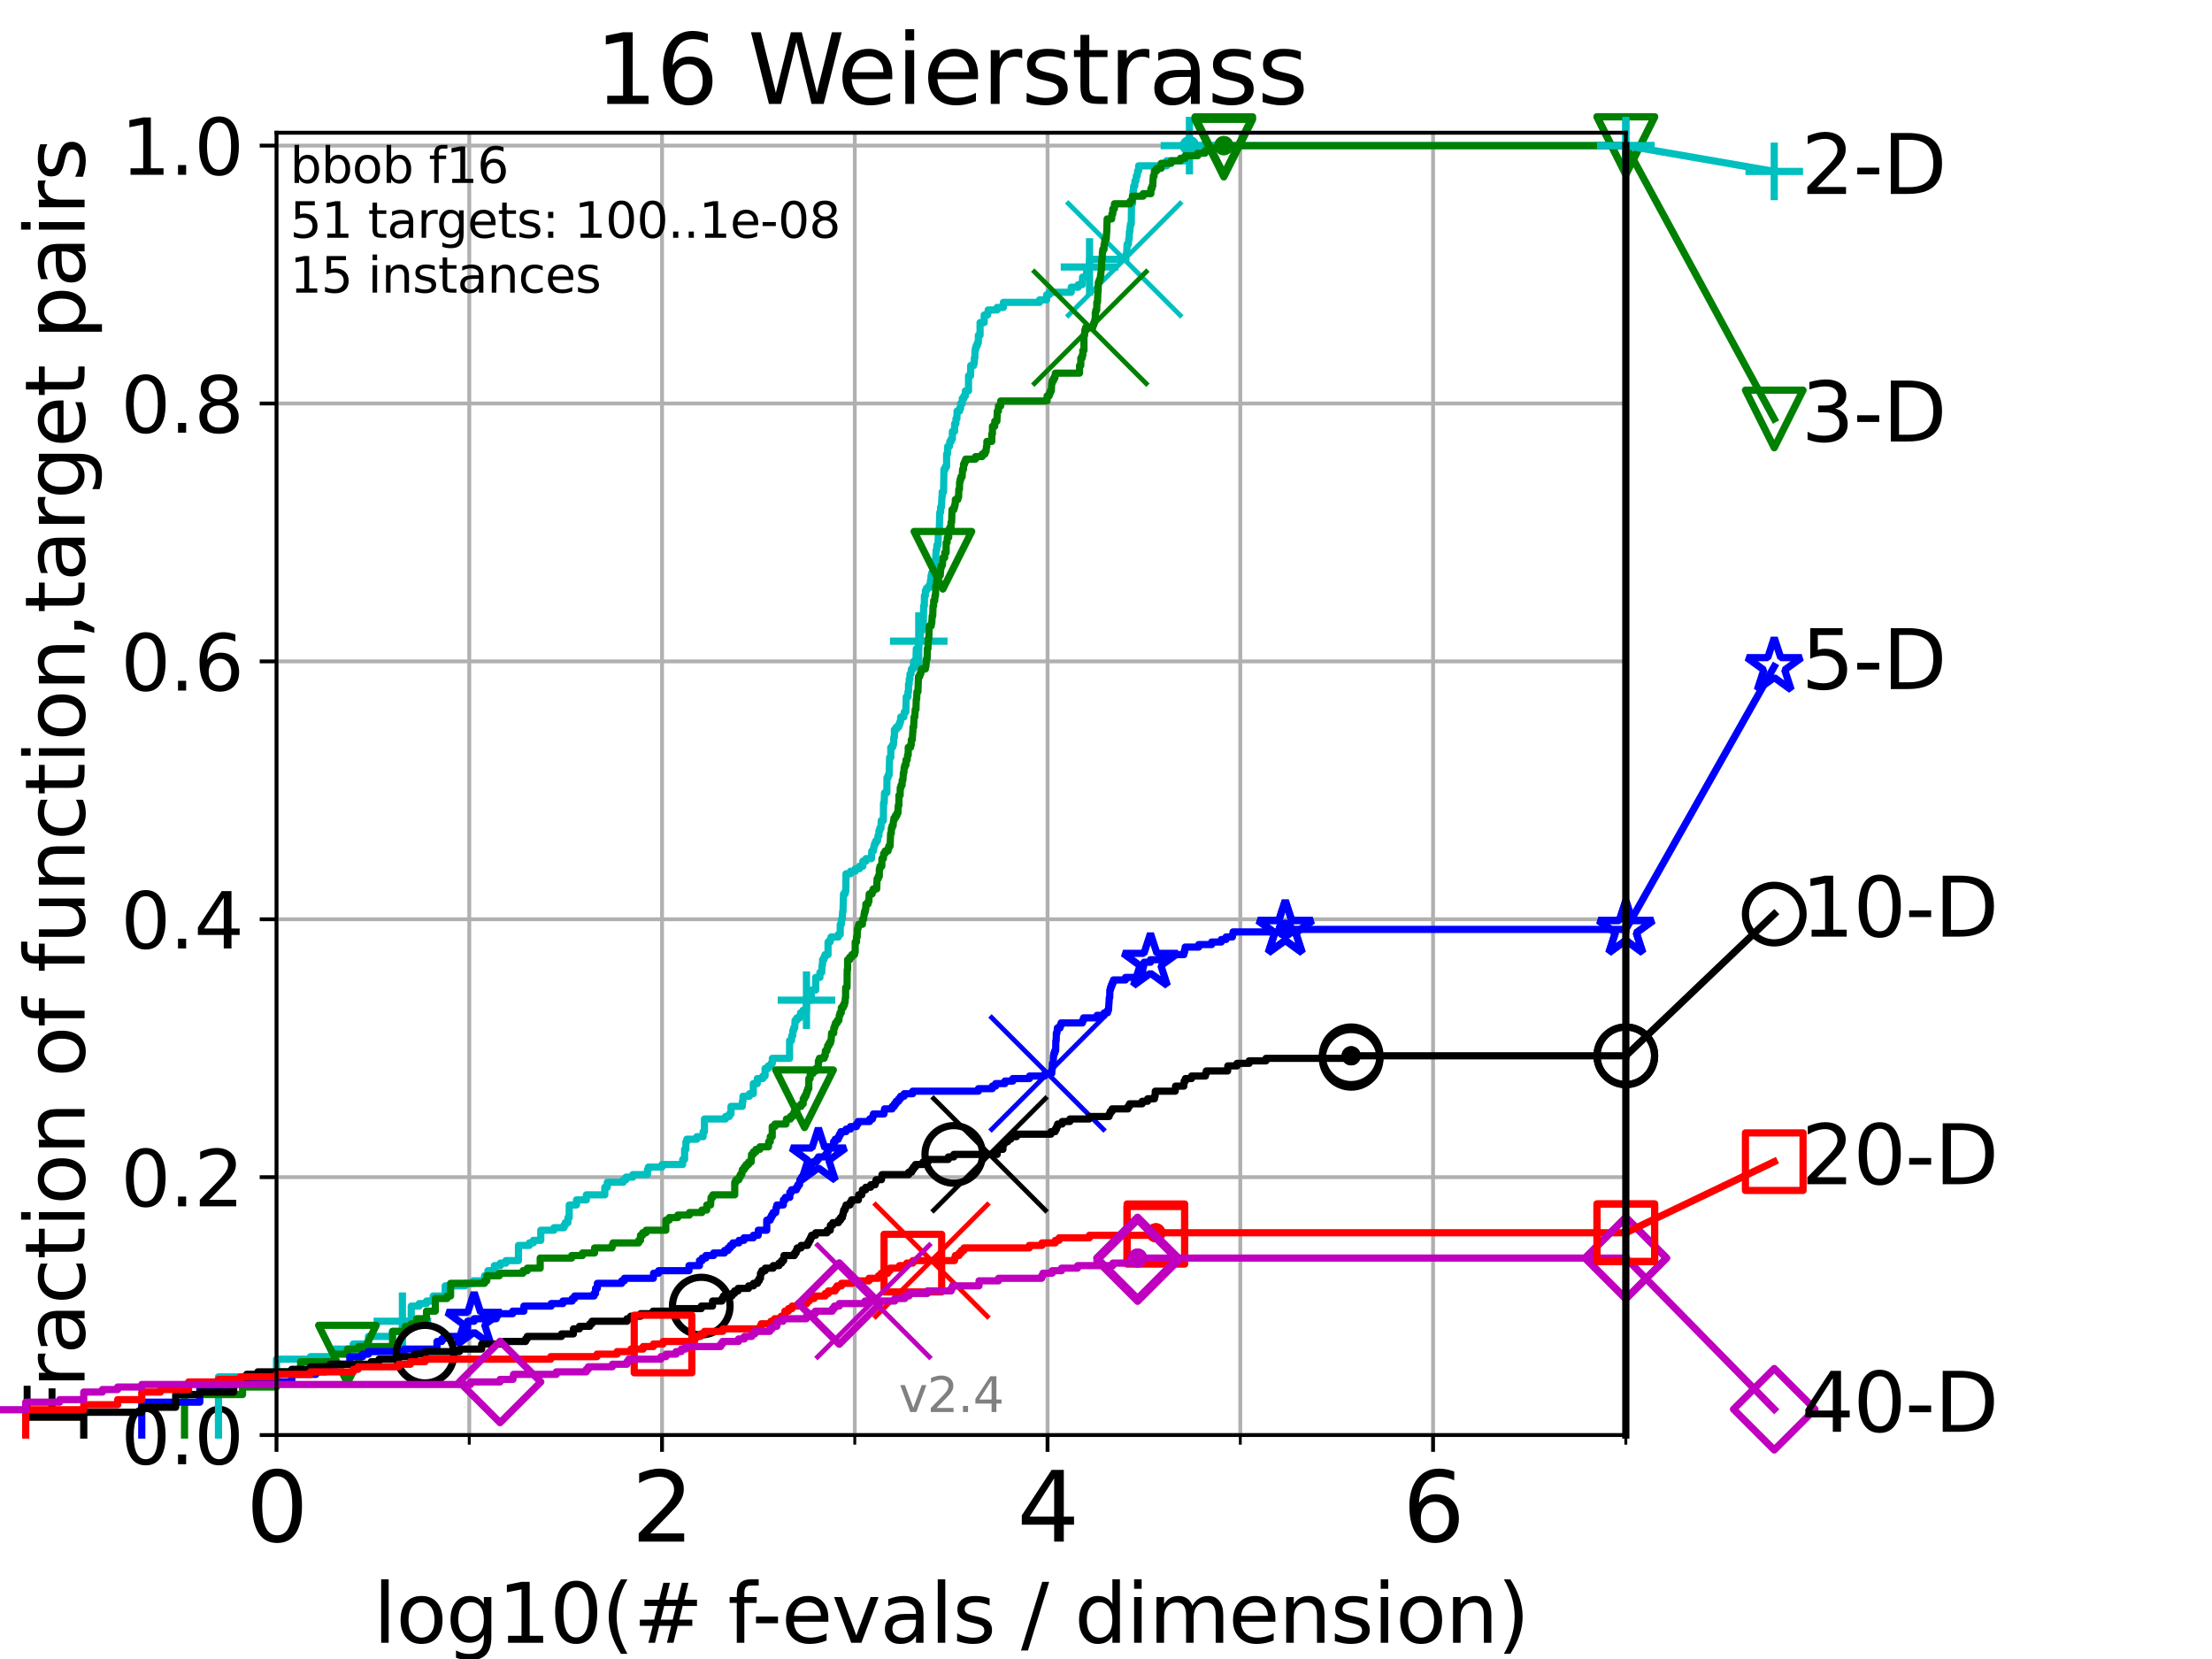 <?xml version="1.0" encoding="utf-8" standalone="no"?>
<!DOCTYPE svg PUBLIC "-//W3C//DTD SVG 1.1//EN"
  "http://www.w3.org/Graphics/SVG/1.1/DTD/svg11.dtd">
<svg height="345.6pt" version="1.1" viewBox="0 0 460.8 345.6" width="460.8pt" xmlns="http://www.w3.org/2000/svg" xmlns:xlink="http://www.w3.org/1999/xlink">
 <defs>
  <style type="text/css">*{stroke-linecap:butt;stroke-linejoin:round;}</style>
 </defs>
 <g id="figure_1">
  <g id="patch_1">
   <path d="M 0 345.6 
L 460.8 345.6 
L 460.8 0 
L 0 0 
z
" style="fill:#ffffff;"/>
  </g>
  <g id="axes_1">
   <g id="patch_2">
    <path d="M 57.6 298.944 
L 338.688 298.944 
L 338.688 27.648 
L 57.6 27.648 
z
" style="fill:#ffffff;"/>
   </g>
   <g id="matplotlib.axis_1">
    <g id="xtick_1">
     <g id="line2d_1">
      <path clip-path="url(#pbce2b51043)" d="M 57.6 298.944 
L 57.6 27.648 
" style="fill:none;stroke:#b0b0b0;stroke-linecap:square;stroke-width:0.8;"/>
     </g>
     <g id="line2d_2">
      <defs>
       <path d="M 0 0 
L 0 3.5 
" id="m1d20c7e0fa" style="stroke:#000000;stroke-width:0.8;"/>
      </defs>
      <g>
       <use style="stroke:#000000;stroke-width:0.8;" x="57.6" xlink:href="#m1d20c7e0fa" y="298.944"/>
      </g>
     </g>
     <g id="text_1">
      <!-- 0 -->
      <g transform="translate(51.237 321.141)scale(0.2 -0.2)">
       <defs>
        <path d="M 2034 4250 
Q 1547 4250 1301 3770 
Q 1056 3291 1056 2328 
Q 1056 1369 1301 889 
Q 1547 409 2034 409 
Q 2525 409 2770 889 
Q 3016 1369 3016 2328 
Q 3016 3291 2770 3770 
Q 2525 4250 2034 4250 
z
M 2034 4750 
Q 2819 4750 3233 4129 
Q 3647 3509 3647 2328 
Q 3647 1150 3233 529 
Q 2819 -91 2034 -91 
Q 1250 -91 836 529 
Q 422 1150 422 2328 
Q 422 3509 836 4129 
Q 1250 4750 2034 4750 
z
" id="DejaVuSans-30" transform="scale(0.016)"/>
       </defs>
       <use xlink:href="#DejaVuSans-30"/>
      </g>
     </g>
    </g>
    <g id="xtick_2">
     <g id="line2d_3">
      <path clip-path="url(#pbce2b51043)" d="M 137.911 298.944 
L 137.911 27.648 
" style="fill:none;stroke:#b0b0b0;stroke-linecap:square;stroke-width:0.8;"/>
     </g>
     <g id="line2d_4">
      <g>
       <use style="stroke:#000000;stroke-width:0.8;" x="137.911" xlink:href="#m1d20c7e0fa" y="298.944"/>
      </g>
     </g>
     <g id="text_2">
      <!-- 2 -->
      <g transform="translate(131.548 321.141)scale(0.2 -0.2)">
       <defs>
        <path d="M 1228 531 
L 3431 531 
L 3431 0 
L 469 0 
L 469 531 
Q 828 903 1448 1529 
Q 2069 2156 2228 2338 
Q 2531 2678 2651 2914 
Q 2772 3150 2772 3378 
Q 2772 3750 2511 3984 
Q 2250 4219 1831 4219 
Q 1534 4219 1204 4116 
Q 875 4013 500 3803 
L 500 4441 
Q 881 4594 1212 4672 
Q 1544 4750 1819 4750 
Q 2544 4750 2975 4387 
Q 3406 4025 3406 3419 
Q 3406 3131 3298 2873 
Q 3191 2616 2906 2266 
Q 2828 2175 2409 1742 
Q 1991 1309 1228 531 
z
" id="DejaVuSans-32" transform="scale(0.016)"/>
       </defs>
       <use xlink:href="#DejaVuSans-32"/>
      </g>
     </g>
    </g>
    <g id="xtick_3">
     <g id="line2d_5">
      <path clip-path="url(#pbce2b51043)" d="M 218.222 298.944 
L 218.222 27.648 
" style="fill:none;stroke:#b0b0b0;stroke-linecap:square;stroke-width:0.8;"/>
     </g>
     <g id="line2d_6">
      <g>
       <use style="stroke:#000000;stroke-width:0.8;" x="218.222" xlink:href="#m1d20c7e0fa" y="298.944"/>
      </g>
     </g>
     <g id="text_3">
      <!-- 4 -->
      <g transform="translate(211.859 321.141)scale(0.2 -0.2)">
       <defs>
        <path d="M 2419 4116 
L 825 1625 
L 2419 1625 
L 2419 4116 
z
M 2253 4666 
L 3047 4666 
L 3047 1625 
L 3713 1625 
L 3713 1100 
L 3047 1100 
L 3047 0 
L 2419 0 
L 2419 1100 
L 313 1100 
L 313 1709 
L 2253 4666 
z
" id="DejaVuSans-34" transform="scale(0.016)"/>
       </defs>
       <use xlink:href="#DejaVuSans-34"/>
      </g>
     </g>
    </g>
    <g id="xtick_4">
     <g id="line2d_7">
      <path clip-path="url(#pbce2b51043)" d="M 298.533 298.944 
L 298.533 27.648 
" style="fill:none;stroke:#b0b0b0;stroke-linecap:square;stroke-width:0.8;"/>
     </g>
     <g id="line2d_8">
      <g>
       <use style="stroke:#000000;stroke-width:0.8;" x="298.533" xlink:href="#m1d20c7e0fa" y="298.944"/>
      </g>
     </g>
     <g id="text_4">
      <!-- 6 -->
      <g transform="translate(292.17 321.141)scale(0.2 -0.2)">
       <defs>
        <path d="M 2113 2584 
Q 1688 2584 1439 2293 
Q 1191 2003 1191 1497 
Q 1191 994 1439 701 
Q 1688 409 2113 409 
Q 2538 409 2786 701 
Q 3034 994 3034 1497 
Q 3034 2003 2786 2293 
Q 2538 2584 2113 2584 
z
M 3366 4563 
L 3366 3988 
Q 3128 4100 2886 4159 
Q 2644 4219 2406 4219 
Q 1781 4219 1451 3797 
Q 1122 3375 1075 2522 
Q 1259 2794 1537 2939 
Q 1816 3084 2150 3084 
Q 2853 3084 3261 2657 
Q 3669 2231 3669 1497 
Q 3669 778 3244 343 
Q 2819 -91 2113 -91 
Q 1303 -91 875 529 
Q 447 1150 447 2328 
Q 447 3434 972 4092 
Q 1497 4750 2381 4750 
Q 2619 4750 2861 4703 
Q 3103 4656 3366 4563 
z
" id="DejaVuSans-36" transform="scale(0.016)"/>
       </defs>
       <use xlink:href="#DejaVuSans-36"/>
      </g>
     </g>
    </g>
    <g id="xtick_5">
     <g id="line2d_9">
      <path clip-path="url(#pbce2b51043)" d="M 97.755 298.944 
L 97.755 27.648 
" style="fill:none;stroke:#b0b0b0;stroke-linecap:square;stroke-width:0.8;"/>
     </g>
     <g id="line2d_10">
      <defs>
       <path d="M 0 0 
L 0 2 
" id="mec8455e771" style="stroke:#000000;stroke-width:0.6;"/>
      </defs>
      <g>
       <use style="stroke:#000000;stroke-width:0.6;" x="97.755" xlink:href="#mec8455e771" y="298.944"/>
      </g>
     </g>
    </g>
    <g id="xtick_6">
     <g id="line2d_11">
      <path clip-path="url(#pbce2b51043)" d="M 178.066 298.944 
L 178.066 27.648 
" style="fill:none;stroke:#b0b0b0;stroke-linecap:square;stroke-width:0.8;"/>
     </g>
     <g id="line2d_12">
      <g>
       <use style="stroke:#000000;stroke-width:0.6;" x="178.066" xlink:href="#mec8455e771" y="298.944"/>
      </g>
     </g>
    </g>
    <g id="xtick_7">
     <g id="line2d_13">
      <path clip-path="url(#pbce2b51043)" d="M 258.377 298.944 
L 258.377 27.648 
" style="fill:none;stroke:#b0b0b0;stroke-linecap:square;stroke-width:0.8;"/>
     </g>
     <g id="line2d_14">
      <g>
       <use style="stroke:#000000;stroke-width:0.6;" x="258.377" xlink:href="#mec8455e771" y="298.944"/>
      </g>
     </g>
    </g>
    <g id="xtick_8">
     <g id="line2d_15">
      <path clip-path="url(#pbce2b51043)" d="M 338.688 298.944 
L 338.688 27.648 
" style="fill:none;stroke:#b0b0b0;stroke-linecap:square;stroke-width:0.8;"/>
     </g>
     <g id="line2d_16">
      <g>
       <use style="stroke:#000000;stroke-width:0.6;" x="338.688" xlink:href="#mec8455e771" y="298.944"/>
      </g>
     </g>
    </g>
    <g id="text_5">
     <!-- log10(# f-evals / dimension) -->
     <g transform="translate(77.764 342.218)scale(0.17 -0.17)">
      <defs>
       <path d="M 603 4863 
L 1178 4863 
L 1178 0 
L 603 0 
L 603 4863 
z
" id="DejaVuSans-6c" transform="scale(0.016)"/>
       <path d="M 1959 3097 
Q 1497 3097 1228 2736 
Q 959 2375 959 1747 
Q 959 1119 1226 758 
Q 1494 397 1959 397 
Q 2419 397 2687 759 
Q 2956 1122 2956 1747 
Q 2956 2369 2687 2733 
Q 2419 3097 1959 3097 
z
M 1959 3584 
Q 2709 3584 3137 3096 
Q 3566 2609 3566 1747 
Q 3566 888 3137 398 
Q 2709 -91 1959 -91 
Q 1206 -91 779 398 
Q 353 888 353 1747 
Q 353 2609 779 3096 
Q 1206 3584 1959 3584 
z
" id="DejaVuSans-6f" transform="scale(0.016)"/>
       <path d="M 2906 1791 
Q 2906 2416 2648 2759 
Q 2391 3103 1925 3103 
Q 1463 3103 1205 2759 
Q 947 2416 947 1791 
Q 947 1169 1205 825 
Q 1463 481 1925 481 
Q 2391 481 2648 825 
Q 2906 1169 2906 1791 
z
M 3481 434 
Q 3481 -459 3084 -895 
Q 2688 -1331 1869 -1331 
Q 1566 -1331 1297 -1286 
Q 1028 -1241 775 -1147 
L 775 -588 
Q 1028 -725 1275 -790 
Q 1522 -856 1778 -856 
Q 2344 -856 2625 -561 
Q 2906 -266 2906 331 
L 2906 616 
Q 2728 306 2450 153 
Q 2172 0 1784 0 
Q 1141 0 747 490 
Q 353 981 353 1791 
Q 353 2603 747 3093 
Q 1141 3584 1784 3584 
Q 2172 3584 2450 3431 
Q 2728 3278 2906 2969 
L 2906 3500 
L 3481 3500 
L 3481 434 
z
" id="DejaVuSans-67" transform="scale(0.016)"/>
       <path d="M 794 531 
L 1825 531 
L 1825 4091 
L 703 3866 
L 703 4441 
L 1819 4666 
L 2450 4666 
L 2450 531 
L 3481 531 
L 3481 0 
L 794 0 
L 794 531 
z
" id="DejaVuSans-31" transform="scale(0.016)"/>
       <path d="M 1984 4856 
Q 1566 4138 1362 3434 
Q 1159 2731 1159 2009 
Q 1159 1288 1364 580 
Q 1569 -128 1984 -844 
L 1484 -844 
Q 1016 -109 783 600 
Q 550 1309 550 2009 
Q 550 2706 781 3412 
Q 1013 4119 1484 4856 
L 1984 4856 
z
" id="DejaVuSans-28" transform="scale(0.016)"/>
       <path d="M 3272 2816 
L 2363 2816 
L 2100 1772 
L 3016 1772 
L 3272 2816 
z
M 2803 4594 
L 2478 3297 
L 3391 3297 
L 3719 4594 
L 4219 4594 
L 3897 3297 
L 4872 3297 
L 4872 2816 
L 3775 2816 
L 3519 1772 
L 4513 1772 
L 4513 1294 
L 3397 1294 
L 3072 0 
L 2572 0 
L 2894 1294 
L 1978 1294 
L 1656 0 
L 1153 0 
L 1478 1294 
L 494 1294 
L 494 1772 
L 1594 1772 
L 1856 2816 
L 850 2816 
L 850 3297 
L 1978 3297 
L 2297 4594 
L 2803 4594 
z
" id="DejaVuSans-23" transform="scale(0.016)"/>
       <path id="DejaVuSans-20" transform="scale(0.016)"/>
       <path d="M 2375 4863 
L 2375 4384 
L 1825 4384 
Q 1516 4384 1395 4259 
Q 1275 4134 1275 3809 
L 1275 3500 
L 2222 3500 
L 2222 3053 
L 1275 3053 
L 1275 0 
L 697 0 
L 697 3053 
L 147 3053 
L 147 3500 
L 697 3500 
L 697 3744 
Q 697 4328 969 4595 
Q 1241 4863 1831 4863 
L 2375 4863 
z
" id="DejaVuSans-66" transform="scale(0.016)"/>
       <path d="M 313 2009 
L 1997 2009 
L 1997 1497 
L 313 1497 
L 313 2009 
z
" id="DejaVuSans-2d" transform="scale(0.016)"/>
       <path d="M 3597 1894 
L 3597 1613 
L 953 1613 
Q 991 1019 1311 708 
Q 1631 397 2203 397 
Q 2534 397 2845 478 
Q 3156 559 3463 722 
L 3463 178 
Q 3153 47 2828 -22 
Q 2503 -91 2169 -91 
Q 1331 -91 842 396 
Q 353 884 353 1716 
Q 353 2575 817 3079 
Q 1281 3584 2069 3584 
Q 2775 3584 3186 3129 
Q 3597 2675 3597 1894 
z
M 3022 2063 
Q 3016 2534 2758 2815 
Q 2500 3097 2075 3097 
Q 1594 3097 1305 2825 
Q 1016 2553 972 2059 
L 3022 2063 
z
" id="DejaVuSans-65" transform="scale(0.016)"/>
       <path d="M 191 3500 
L 800 3500 
L 1894 563 
L 2988 3500 
L 3597 3500 
L 2284 0 
L 1503 0 
L 191 3500 
z
" id="DejaVuSans-76" transform="scale(0.016)"/>
       <path d="M 2194 1759 
Q 1497 1759 1228 1600 
Q 959 1441 959 1056 
Q 959 750 1161 570 
Q 1363 391 1709 391 
Q 2188 391 2477 730 
Q 2766 1069 2766 1631 
L 2766 1759 
L 2194 1759 
z
M 3341 1997 
L 3341 0 
L 2766 0 
L 2766 531 
Q 2569 213 2275 61 
Q 1981 -91 1556 -91 
Q 1019 -91 701 211 
Q 384 513 384 1019 
Q 384 1609 779 1909 
Q 1175 2209 1959 2209 
L 2766 2209 
L 2766 2266 
Q 2766 2663 2505 2880 
Q 2244 3097 1772 3097 
Q 1472 3097 1187 3025 
Q 903 2953 641 2809 
L 641 3341 
Q 956 3463 1253 3523 
Q 1550 3584 1831 3584 
Q 2591 3584 2966 3190 
Q 3341 2797 3341 1997 
z
" id="DejaVuSans-61" transform="scale(0.016)"/>
       <path d="M 2834 3397 
L 2834 2853 
Q 2591 2978 2328 3040 
Q 2066 3103 1784 3103 
Q 1356 3103 1142 2972 
Q 928 2841 928 2578 
Q 928 2378 1081 2264 
Q 1234 2150 1697 2047 
L 1894 2003 
Q 2506 1872 2764 1633 
Q 3022 1394 3022 966 
Q 3022 478 2636 193 
Q 2250 -91 1575 -91 
Q 1294 -91 989 -36 
Q 684 19 347 128 
L 347 722 
Q 666 556 975 473 
Q 1284 391 1588 391 
Q 1994 391 2212 530 
Q 2431 669 2431 922 
Q 2431 1156 2273 1281 
Q 2116 1406 1581 1522 
L 1381 1569 
Q 847 1681 609 1914 
Q 372 2147 372 2553 
Q 372 3047 722 3315 
Q 1072 3584 1716 3584 
Q 2034 3584 2315 3537 
Q 2597 3491 2834 3397 
z
" id="DejaVuSans-73" transform="scale(0.016)"/>
       <path d="M 1625 4666 
L 2156 4666 
L 531 -594 
L 0 -594 
L 1625 4666 
z
" id="DejaVuSans-2f" transform="scale(0.016)"/>
       <path d="M 2906 2969 
L 2906 4863 
L 3481 4863 
L 3481 0 
L 2906 0 
L 2906 525 
Q 2725 213 2448 61 
Q 2172 -91 1784 -91 
Q 1150 -91 751 415 
Q 353 922 353 1747 
Q 353 2572 751 3078 
Q 1150 3584 1784 3584 
Q 2172 3584 2448 3432 
Q 2725 3281 2906 2969 
z
M 947 1747 
Q 947 1113 1208 752 
Q 1469 391 1925 391 
Q 2381 391 2643 752 
Q 2906 1113 2906 1747 
Q 2906 2381 2643 2742 
Q 2381 3103 1925 3103 
Q 1469 3103 1208 2742 
Q 947 2381 947 1747 
z
" id="DejaVuSans-64" transform="scale(0.016)"/>
       <path d="M 603 3500 
L 1178 3500 
L 1178 0 
L 603 0 
L 603 3500 
z
M 603 4863 
L 1178 4863 
L 1178 4134 
L 603 4134 
L 603 4863 
z
" id="DejaVuSans-69" transform="scale(0.016)"/>
       <path d="M 3328 2828 
Q 3544 3216 3844 3400 
Q 4144 3584 4550 3584 
Q 5097 3584 5394 3201 
Q 5691 2819 5691 2113 
L 5691 0 
L 5113 0 
L 5113 2094 
Q 5113 2597 4934 2840 
Q 4756 3084 4391 3084 
Q 3944 3084 3684 2787 
Q 3425 2491 3425 1978 
L 3425 0 
L 2847 0 
L 2847 2094 
Q 2847 2600 2669 2842 
Q 2491 3084 2119 3084 
Q 1678 3084 1418 2786 
Q 1159 2488 1159 1978 
L 1159 0 
L 581 0 
L 581 3500 
L 1159 3500 
L 1159 2956 
Q 1356 3278 1631 3431 
Q 1906 3584 2284 3584 
Q 2666 3584 2933 3390 
Q 3200 3197 3328 2828 
z
" id="DejaVuSans-6d" transform="scale(0.016)"/>
       <path d="M 3513 2113 
L 3513 0 
L 2938 0 
L 2938 2094 
Q 2938 2591 2744 2837 
Q 2550 3084 2163 3084 
Q 1697 3084 1428 2787 
Q 1159 2491 1159 1978 
L 1159 0 
L 581 0 
L 581 3500 
L 1159 3500 
L 1159 2956 
Q 1366 3272 1645 3428 
Q 1925 3584 2291 3584 
Q 2894 3584 3203 3211 
Q 3513 2838 3513 2113 
z
" id="DejaVuSans-6e" transform="scale(0.016)"/>
       <path d="M 513 4856 
L 1013 4856 
Q 1481 4119 1714 3412 
Q 1947 2706 1947 2009 
Q 1947 1309 1714 600 
Q 1481 -109 1013 -844 
L 513 -844 
Q 928 -128 1133 580 
Q 1338 1288 1338 2009 
Q 1338 2731 1133 3434 
Q 928 4138 513 4856 
z
" id="DejaVuSans-29" transform="scale(0.016)"/>
      </defs>
      <use xlink:href="#DejaVuSans-6c"/>
      <use x="27.783" xlink:href="#DejaVuSans-6f"/>
      <use x="88.965" xlink:href="#DejaVuSans-67"/>
      <use x="152.441" xlink:href="#DejaVuSans-31"/>
      <use x="216.064" xlink:href="#DejaVuSans-30"/>
      <use x="279.688" xlink:href="#DejaVuSans-28"/>
      <use x="318.701" xlink:href="#DejaVuSans-23"/>
      <use x="402.49" xlink:href="#DejaVuSans-20"/>
      <use x="434.277" xlink:href="#DejaVuSans-66"/>
      <use x="463.982" xlink:href="#DejaVuSans-2d"/>
      <use x="500.066" xlink:href="#DejaVuSans-65"/>
      <use x="561.59" xlink:href="#DejaVuSans-76"/>
      <use x="620.77" xlink:href="#DejaVuSans-61"/>
      <use x="682.049" xlink:href="#DejaVuSans-6c"/>
      <use x="709.832" xlink:href="#DejaVuSans-73"/>
      <use x="761.932" xlink:href="#DejaVuSans-20"/>
      <use x="793.719" xlink:href="#DejaVuSans-2f"/>
      <use x="827.41" xlink:href="#DejaVuSans-20"/>
      <use x="859.197" xlink:href="#DejaVuSans-64"/>
      <use x="922.674" xlink:href="#DejaVuSans-69"/>
      <use x="950.457" xlink:href="#DejaVuSans-6d"/>
      <use x="1047.869" xlink:href="#DejaVuSans-65"/>
      <use x="1109.393" xlink:href="#DejaVuSans-6e"/>
      <use x="1172.771" xlink:href="#DejaVuSans-73"/>
      <use x="1224.871" xlink:href="#DejaVuSans-69"/>
      <use x="1252.654" xlink:href="#DejaVuSans-6f"/>
      <use x="1313.836" xlink:href="#DejaVuSans-6e"/>
      <use x="1377.215" xlink:href="#DejaVuSans-29"/>
     </g>
    </g>
   </g>
   <g id="matplotlib.axis_2">
    <g id="ytick_1">
     <g id="line2d_17">
      <path clip-path="url(#pbce2b51043)" d="M 57.6 298.944 
L 338.688 298.944 
" style="fill:none;stroke:#b0b0b0;stroke-linecap:square;stroke-width:0.8;"/>
     </g>
     <g id="line2d_18">
      <defs>
       <path d="M 0 0 
L -3.5 0 
" id="me93e0f884e" style="stroke:#000000;stroke-width:0.8;"/>
      </defs>
      <g>
       <use style="stroke:#000000;stroke-width:0.8;" x="57.6" xlink:href="#me93e0f884e" y="298.944"/>
      </g>
     </g>
     <g id="text_6">
      <!-- 0.0 -->
      <g transform="translate(25.155 305.023)scale(0.16 -0.16)">
       <defs>
        <path d="M 684 794 
L 1344 794 
L 1344 0 
L 684 0 
L 684 794 
z
" id="DejaVuSans-2e" transform="scale(0.016)"/>
       </defs>
       <use xlink:href="#DejaVuSans-30"/>
       <use x="63.623" xlink:href="#DejaVuSans-2e"/>
       <use x="95.41" xlink:href="#DejaVuSans-30"/>
      </g>
     </g>
    </g>
    <g id="ytick_2">
     <g id="line2d_19">
      <path clip-path="url(#pbce2b51043)" d="M 57.6 245.222 
L 338.688 245.222 
" style="fill:none;stroke:#b0b0b0;stroke-linecap:square;stroke-width:0.8;"/>
     </g>
     <g id="line2d_20">
      <g>
       <use style="stroke:#000000;stroke-width:0.8;" x="57.6" xlink:href="#me93e0f884e" y="245.222"/>
      </g>
     </g>
     <g id="text_7">
      <!-- 0.2 -->
      <g transform="translate(25.155 251.301)scale(0.16 -0.16)">
       <use xlink:href="#DejaVuSans-30"/>
       <use x="63.623" xlink:href="#DejaVuSans-2e"/>
       <use x="95.41" xlink:href="#DejaVuSans-32"/>
      </g>
     </g>
    </g>
    <g id="ytick_3">
     <g id="line2d_21">
      <path clip-path="url(#pbce2b51043)" d="M 57.6 191.5 
L 338.688 191.5 
" style="fill:none;stroke:#b0b0b0;stroke-linecap:square;stroke-width:0.8;"/>
     </g>
     <g id="line2d_22">
      <g>
       <use style="stroke:#000000;stroke-width:0.8;" x="57.6" xlink:href="#me93e0f884e" y="191.5"/>
      </g>
     </g>
     <g id="text_8">
      <!-- 0.4 -->
      <g transform="translate(25.155 197.579)scale(0.16 -0.16)">
       <use xlink:href="#DejaVuSans-30"/>
       <use x="63.623" xlink:href="#DejaVuSans-2e"/>
       <use x="95.41" xlink:href="#DejaVuSans-34"/>
      </g>
     </g>
    </g>
    <g id="ytick_4">
     <g id="line2d_23">
      <path clip-path="url(#pbce2b51043)" d="M 57.6 137.778 
L 338.688 137.778 
" style="fill:none;stroke:#b0b0b0;stroke-linecap:square;stroke-width:0.8;"/>
     </g>
     <g id="line2d_24">
      <g>
       <use style="stroke:#000000;stroke-width:0.8;" x="57.6" xlink:href="#me93e0f884e" y="137.778"/>
      </g>
     </g>
     <g id="text_9">
      <!-- 0.6 -->
      <g transform="translate(25.155 143.857)scale(0.16 -0.16)">
       <use xlink:href="#DejaVuSans-30"/>
       <use x="63.623" xlink:href="#DejaVuSans-2e"/>
       <use x="95.41" xlink:href="#DejaVuSans-36"/>
      </g>
     </g>
    </g>
    <g id="ytick_5">
     <g id="line2d_25">
      <path clip-path="url(#pbce2b51043)" d="M 57.6 84.056 
L 338.688 84.056 
" style="fill:none;stroke:#b0b0b0;stroke-linecap:square;stroke-width:0.8;"/>
     </g>
     <g id="line2d_26">
      <g>
       <use style="stroke:#000000;stroke-width:0.8;" x="57.6" xlink:href="#me93e0f884e" y="84.056"/>
      </g>
     </g>
     <g id="text_10">
      <!-- 0.8 -->
      <g transform="translate(25.155 90.135)scale(0.16 -0.16)">
       <defs>
        <path d="M 2034 2216 
Q 1584 2216 1326 1975 
Q 1069 1734 1069 1313 
Q 1069 891 1326 650 
Q 1584 409 2034 409 
Q 2484 409 2743 651 
Q 3003 894 3003 1313 
Q 3003 1734 2745 1975 
Q 2488 2216 2034 2216 
z
M 1403 2484 
Q 997 2584 770 2862 
Q 544 3141 544 3541 
Q 544 4100 942 4425 
Q 1341 4750 2034 4750 
Q 2731 4750 3128 4425 
Q 3525 4100 3525 3541 
Q 3525 3141 3298 2862 
Q 3072 2584 2669 2484 
Q 3125 2378 3379 2068 
Q 3634 1759 3634 1313 
Q 3634 634 3220 271 
Q 2806 -91 2034 -91 
Q 1263 -91 848 271 
Q 434 634 434 1313 
Q 434 1759 690 2068 
Q 947 2378 1403 2484 
z
M 1172 3481 
Q 1172 3119 1398 2916 
Q 1625 2713 2034 2713 
Q 2441 2713 2670 2916 
Q 2900 3119 2900 3481 
Q 2900 3844 2670 4047 
Q 2441 4250 2034 4250 
Q 1625 4250 1398 4047 
Q 1172 3844 1172 3481 
z
" id="DejaVuSans-38" transform="scale(0.016)"/>
       </defs>
       <use xlink:href="#DejaVuSans-30"/>
       <use x="63.623" xlink:href="#DejaVuSans-2e"/>
       <use x="95.41" xlink:href="#DejaVuSans-38"/>
      </g>
     </g>
    </g>
    <g id="ytick_6">
     <g id="line2d_27">
      <path clip-path="url(#pbce2b51043)" d="M 57.6 30.334 
L 338.688 30.334 
" style="fill:none;stroke:#b0b0b0;stroke-linecap:square;stroke-width:0.8;"/>
     </g>
     <g id="line2d_28">
      <g>
       <use style="stroke:#000000;stroke-width:0.8;" x="57.6" xlink:href="#me93e0f884e" y="30.334"/>
      </g>
     </g>
     <g id="text_11">
      <!-- 1.0 -->
      <g transform="translate(25.155 36.413)scale(0.16 -0.16)">
       <use xlink:href="#DejaVuSans-31"/>
       <use x="63.623" xlink:href="#DejaVuSans-2e"/>
       <use x="95.41" xlink:href="#DejaVuSans-30"/>
      </g>
     </g>
    </g>
    <g id="text_12">
     <!-- Fraction of function,target pairs -->
     <g transform="translate(17.62 297.681)rotate(-90)scale(0.17 -0.17)">
      <defs>
       <path d="M 628 4666 
L 3309 4666 
L 3309 4134 
L 1259 4134 
L 1259 2759 
L 3109 2759 
L 3109 2228 
L 1259 2228 
L 1259 0 
L 628 0 
L 628 4666 
z
" id="DejaVuSans-46" transform="scale(0.016)"/>
       <path d="M 2631 2963 
Q 2534 3019 2420 3045 
Q 2306 3072 2169 3072 
Q 1681 3072 1420 2755 
Q 1159 2438 1159 1844 
L 1159 0 
L 581 0 
L 581 3500 
L 1159 3500 
L 1159 2956 
Q 1341 3275 1631 3429 
Q 1922 3584 2338 3584 
Q 2397 3584 2469 3576 
Q 2541 3569 2628 3553 
L 2631 2963 
z
" id="DejaVuSans-72" transform="scale(0.016)"/>
       <path d="M 3122 3366 
L 3122 2828 
Q 2878 2963 2633 3030 
Q 2388 3097 2138 3097 
Q 1578 3097 1268 2742 
Q 959 2388 959 1747 
Q 959 1106 1268 751 
Q 1578 397 2138 397 
Q 2388 397 2633 464 
Q 2878 531 3122 666 
L 3122 134 
Q 2881 22 2623 -34 
Q 2366 -91 2075 -91 
Q 1284 -91 818 406 
Q 353 903 353 1747 
Q 353 2603 823 3093 
Q 1294 3584 2113 3584 
Q 2378 3584 2631 3529 
Q 2884 3475 3122 3366 
z
" id="DejaVuSans-63" transform="scale(0.016)"/>
       <path d="M 1172 4494 
L 1172 3500 
L 2356 3500 
L 2356 3053 
L 1172 3053 
L 1172 1153 
Q 1172 725 1289 603 
Q 1406 481 1766 481 
L 2356 481 
L 2356 0 
L 1766 0 
Q 1100 0 847 248 
Q 594 497 594 1153 
L 594 3053 
L 172 3053 
L 172 3500 
L 594 3500 
L 594 4494 
L 1172 4494 
z
" id="DejaVuSans-74" transform="scale(0.016)"/>
       <path d="M 544 1381 
L 544 3500 
L 1119 3500 
L 1119 1403 
Q 1119 906 1312 657 
Q 1506 409 1894 409 
Q 2359 409 2629 706 
Q 2900 1003 2900 1516 
L 2900 3500 
L 3475 3500 
L 3475 0 
L 2900 0 
L 2900 538 
Q 2691 219 2414 64 
Q 2138 -91 1772 -91 
Q 1169 -91 856 284 
Q 544 659 544 1381 
z
M 1991 3584 
L 1991 3584 
z
" id="DejaVuSans-75" transform="scale(0.016)"/>
       <path d="M 750 794 
L 1409 794 
L 1409 256 
L 897 -744 
L 494 -744 
L 750 256 
L 750 794 
z
" id="DejaVuSans-2c" transform="scale(0.016)"/>
       <path d="M 1159 525 
L 1159 -1331 
L 581 -1331 
L 581 3500 
L 1159 3500 
L 1159 2969 
Q 1341 3281 1617 3432 
Q 1894 3584 2278 3584 
Q 2916 3584 3314 3078 
Q 3713 2572 3713 1747 
Q 3713 922 3314 415 
Q 2916 -91 2278 -91 
Q 1894 -91 1617 61 
Q 1341 213 1159 525 
z
M 3116 1747 
Q 3116 2381 2855 2742 
Q 2594 3103 2138 3103 
Q 1681 3103 1420 2742 
Q 1159 2381 1159 1747 
Q 1159 1113 1420 752 
Q 1681 391 2138 391 
Q 2594 391 2855 752 
Q 3116 1113 3116 1747 
z
" id="DejaVuSans-70" transform="scale(0.016)"/>
      </defs>
      <use xlink:href="#DejaVuSans-46"/>
      <use x="50.27" xlink:href="#DejaVuSans-72"/>
      <use x="91.383" xlink:href="#DejaVuSans-61"/>
      <use x="152.662" xlink:href="#DejaVuSans-63"/>
      <use x="207.643" xlink:href="#DejaVuSans-74"/>
      <use x="246.852" xlink:href="#DejaVuSans-69"/>
      <use x="274.635" xlink:href="#DejaVuSans-6f"/>
      <use x="335.816" xlink:href="#DejaVuSans-6e"/>
      <use x="399.195" xlink:href="#DejaVuSans-20"/>
      <use x="430.982" xlink:href="#DejaVuSans-6f"/>
      <use x="492.164" xlink:href="#DejaVuSans-66"/>
      <use x="527.369" xlink:href="#DejaVuSans-20"/>
      <use x="559.156" xlink:href="#DejaVuSans-66"/>
      <use x="594.361" xlink:href="#DejaVuSans-75"/>
      <use x="657.74" xlink:href="#DejaVuSans-6e"/>
      <use x="721.119" xlink:href="#DejaVuSans-63"/>
      <use x="776.1" xlink:href="#DejaVuSans-74"/>
      <use x="815.309" xlink:href="#DejaVuSans-69"/>
      <use x="843.092" xlink:href="#DejaVuSans-6f"/>
      <use x="904.273" xlink:href="#DejaVuSans-6e"/>
      <use x="967.652" xlink:href="#DejaVuSans-2c"/>
      <use x="999.439" xlink:href="#DejaVuSans-74"/>
      <use x="1038.648" xlink:href="#DejaVuSans-61"/>
      <use x="1099.928" xlink:href="#DejaVuSans-72"/>
      <use x="1139.291" xlink:href="#DejaVuSans-67"/>
      <use x="1202.768" xlink:href="#DejaVuSans-65"/>
      <use x="1264.291" xlink:href="#DejaVuSans-74"/>
      <use x="1303.5" xlink:href="#DejaVuSans-20"/>
      <use x="1335.287" xlink:href="#DejaVuSans-70"/>
      <use x="1398.764" xlink:href="#DejaVuSans-61"/>
      <use x="1460.043" xlink:href="#DejaVuSans-69"/>
      <use x="1487.826" xlink:href="#DejaVuSans-72"/>
      <use x="1528.939" xlink:href="#DejaVuSans-73"/>
     </g>
    </g>
   </g>
   <g id="line2d_29">
    <defs>
     <path d="M 0 1.5 
C 0.398 1.5 0.779 1.342 1.061 1.061 
C 1.342 0.779 1.5 0.398 1.5 0 
C 1.5 -0.398 1.342 -0.779 1.061 -1.061 
C 0.779 -1.342 0.398 -1.5 0 -1.5 
C -0.398 -1.5 -0.779 -1.342 -1.061 -1.061 
C -1.342 -0.779 -1.5 -0.398 -1.5 0 
C -1.5 0.398 -1.342 0.779 -1.061 1.061 
C -0.779 1.342 -0.398 1.5 0 1.5 
z
" id="m17cd39e10c" style="stroke:#00bfbf;"/>
    </defs>
    <g>
     <use style="fill:#00bfbf;stroke:#00bfbf;" x="247.781" xlink:href="#m17cd39e10c" y="30.334"/>
     <use style="fill:#00bfbf;stroke:#00bfbf;" x="247.781" xlink:href="#m17cd39e10c" y="30.334"/>
    </g>
   </g>
   <g id="line2d_30">
    <path d="M 45.512 298.944 
L 45.512 286.83 
L 57.6 286.83 
L 57.6 283.143 
L 64.671 283.143 
L 64.671 282.617 
L 69.688 282.617 
L 69.688 281.037 
L 73.579 281.037 
L 73.579 279.983 
L 76.759 279.983 
L 76.759 278.403 
L 81.776 278.403 
L 81.776 277.35 
L 83.83 277.35 
L 83.83 275.243 
L 85.667 275.243 
L 85.667 272.083 
L 87.33 272.083 
L 87.33 271.556 
L 88.847 271.556 
L 88.847 271.03 
L 90.243 271.03 
L 90.243 269.976 
L 92.738 269.976 
L 92.738 267.87 
L 96.861 267.87 
L 96.861 267.343 
L 98.606 267.343 
L 98.606 266.816 
L 100.935 266.816 
L 100.935 265.763 
L 101.647 265.763 
L 101.647 264.709 
L 102.989 264.709 
L 102.989 263.656 
L 104.235 263.656 
L 104.235 263.129 
L 105.398 263.129 
L 105.398 262.603 
L 108.006 262.603 
L 108.006 259.443 
L 110.274 259.443 
L 110.274 258.916 
L 111.105 258.916 
L 111.105 258.389 
L 112.656 258.389 
L 112.656 256.282 
L 115.397 256.282 
L 115.397 255.756 
L 117.486 255.756 
L 117.486 255.229 
L 117.765 255.229 
L 117.765 254.702 
L 118.31 254.702 
L 118.31 253.649 
L 118.577 253.649 
L 118.577 251.016 
L 120.094 251.016 
L 120.094 249.962 
L 122.148 249.962 
L 122.148 248.909 
L 125.996 248.909 
L 125.996 247.329 
L 126.507 247.329 
L 126.507 246.275 
L 129.853 246.275 
L 129.853 245.749 
L 130.398 245.749 
L 130.398 245.222 
L 131.815 245.222 
L 131.815 244.695 
L 134.87 244.695 
L 134.87 243.642 
L 135.077 243.642 
L 135.077 243.115 
L 137.911 243.115 
L 137.911 242.589 
L 142.216 242.589 
L 142.216 241.535 
L 142.62 241.535 
L 142.62 239.428 
L 142.884 239.428 
L 142.884 237.848 
L 143.08 237.848 
L 143.08 237.322 
L 145.155 237.322 
L 145.155 236.795 
L 146.485 236.795 
L 146.485 235.742 
L 146.749 235.742 
L 146.749 233.108 
L 151.138 233.108 
L 151.138 232.582 
L 151.936 232.582 
L 151.936 232.055 
L 152.284 232.055 
L 152.284 230.475 
L 154.641 230.475 
L 154.641 229.421 
L 154.774 229.421 
L 154.774 228.368 
L 156.114 228.368 
L 156.114 227.841 
L 156.924 227.841 
L 156.924 225.735 
L 157.754 225.735 
L 157.754 224.681 
L 158.916 224.681 
L 158.916 224.155 
L 159.38 224.155 
L 159.38 222.575 
L 160.03 222.575 
L 160.03 222.048 
L 160.656 222.048 
L 160.656 221.521 
L 160.891 221.521 
L 160.891 220.468 
L 164.486 220.468 
L 164.486 216.781 
L 164.881 216.781 
L 164.936 215.728 
L 165.157 215.728 
L 165.157 214.674 
L 165.321 214.674 
L 165.321 214.148 
L 165.555 214.148 
L 165.626 212.567 
L 165.996 212.567 
L 165.996 212.041 
L 166.629 212.041 
L 166.629 211.514 
L 166.779 211.514 
L 166.779 210.987 
L 167.288 210.987 
L 167.288 210.461 
L 168.001 210.461 
L 168.001 208.354 
L 169.027 208.354 
L 169.027 206.247 
L 169.925 206.247 
L 169.925 203.614 
L 170.807 203.614 
L 170.807 202.56 
L 171.186 202.56 
L 171.264 200.98 
L 171.353 200.98 
L 171.353 199.927 
L 171.646 199.927 
L 171.646 199.4 
L 171.859 199.4 
L 171.859 198.874 
L 172.494 198.874 
L 172.494 196.24 
L 172.921 196.24 
L 172.921 195.714 
L 173.119 195.714 
L 173.119 195.187 
L 174.627 195.187 
L 174.627 194.66 
L 175.036 194.66 
L 175.036 192.553 
L 175.273 192.553 
L 175.273 191.5 
L 175.456 191.5 
L 175.527 189.92 
L 175.608 189.92 
L 175.718 186.233 
L 176.054 186.233 
L 176.054 185.706 
L 176.2 185.706 
L 176.239 182.02 
L 177.181 182.02 
L 177.181 181.493 
L 178.197 181.493 
L 178.197 180.966 
L 179.058 180.966 
L 179.058 180.44 
L 179.752 180.44 
L 179.752 179.386 
L 180.397 179.386 
L 180.397 178.86 
L 181.541 178.86 
L 181.613 177.28 
L 181.944 177.28 
L 181.944 176.753 
L 182.055 176.753 
L 182.055 176.226 
L 182.193 176.226 
L 182.193 175.699 
L 182.446 175.699 
L 182.446 175.173 
L 182.795 175.173 
L 182.888 174.119 
L 183.092 174.119 
L 183.092 173.066 
L 183.268 173.066 
L 183.268 172.539 
L 183.525 172.539 
L 183.569 170.959 
L 184.021 170.959 
L 184.052 167.272 
L 184.188 167.272 
L 184.261 165.166 
L 184.743 165.166 
L 184.773 162.006 
L 185.003 162.006 
L 185.003 161.479 
L 185.219 161.479 
L 185.322 157.792 
L 185.568 157.792 
L 185.568 155.685 
L 185.938 155.685 
L 185.938 155.159 
L 186.121 155.159 
L 186.197 153.579 
L 186.317 153.579 
L 186.317 151.999 
L 186.699 151.999 
L 186.699 151.472 
L 187.202 151.472 
L 187.202 150.945 
L 187.433 150.945 
L 187.433 150.419 
L 187.59 150.419 
L 187.64 149.365 
L 188.283 149.365 
L 188.385 148.312 
L 188.705 148.312 
L 188.79 145.152 
L 189.14 145.152 
L 189.14 144.098 
L 189.264 144.098 
L 189.264 142.518 
L 189.406 142.518 
L 189.406 141.465 
L 189.556 141.465 
L 189.556 140.411 
L 189.771 140.411 
L 189.873 139.358 
L 190.259 139.358 
L 190.332 137.778 
L 190.805 137.778 
L 190.88 135.145 
L 191.371 135.145 
L 191.391 133.565 
L 191.697 133.565 
L 191.697 131.458 
L 192.029 131.458 
L 192.029 130.931 
L 192.158 130.931 
L 192.17 129.878 
L 192.336 129.878 
L 192.413 126.191 
L 192.557 126.191 
L 192.573 124.084 
L 192.776 124.084 
L 192.776 123.031 
L 193.011 123.031 
L 193.011 122.504 
L 193.515 122.504 
L 193.515 121.977 
L 193.736 121.977 
L 193.832 120.924 
L 193.909 120.924 
L 193.962 119.871 
L 194.098 119.871 
L 194.098 119.344 
L 194.326 119.344 
L 194.388 118.291 
L 194.598 118.291 
L 194.598 117.764 
L 194.783 117.764 
L 194.783 116.711 
L 194.91 116.711 
L 195.009 114.604 
L 195.134 114.604 
L 195.173 113.55 
L 195.398 113.55 
L 195.507 110.39 
L 195.673 110.39 
L 195.777 106.704 
L 195.947 106.704 
L 195.947 105.65 
L 196.121 105.65 
L 196.211 103.543 
L 196.273 103.543 
L 196.273 102.49 
L 196.562 102.49 
L 196.64 97.75 
L 196.92 97.75 
L 196.92 97.223 
L 197.187 97.223 
L 197.199 94.59 
L 197.37 94.59 
L 197.419 93.01 
L 197.783 93.01 
L 197.856 91.956 
L 198.156 91.956 
L 198.156 91.43 
L 198.4 91.43 
L 198.4 89.85 
L 198.864 89.85 
L 198.864 88.27 
L 199.137 88.27 
L 199.137 87.216 
L 199.341 87.216 
L 199.37 85.636 
L 199.904 85.636 
L 199.904 85.109 
L 200.109 85.109 
L 200.109 84.056 
L 200.465 84.056 
L 200.465 83.003 
L 200.798 83.003 
L 200.798 82.476 
L 201.11 82.476 
L 201.11 81.423 
L 201.763 81.423 
L 201.765 78.263 
L 202.192 78.263 
L 202.205 76.156 
L 202.825 76.156 
L 202.825 75.629 
L 202.962 75.629 
L 202.962 74.576 
L 203.077 74.576 
L 203.112 72.996 
L 203.205 72.996 
L 203.205 72.469 
L 203.369 72.469 
L 203.369 71.942 
L 203.609 71.942 
L 203.609 71.416 
L 203.807 71.416 
L 203.807 69.836 
L 204.164 69.836 
L 204.164 67.202 
L 205.023 67.202 
L 205.023 65.622 
L 205.732 65.622 
L 205.732 65.095 
L 205.856 65.095 
L 205.856 64.569 
L 207.712 64.569 
L 207.712 64.042 
L 209.016 64.042 
L 209.016 62.989 
L 216.569 62.989 
L 216.569 62.462 
L 218.039 62.462 
L 218.039 61.409 
L 218.594 61.409 
L 218.594 60.882 
L 223.157 60.882 
L 223.157 59.829 
L 224.618 59.829 
L 224.618 59.302 
L 225.444 59.302 
L 225.519 57.722 
L 226.343 57.722 
L 226.343 56.668 
L 226.738 56.668 
L 226.802 55.615 
L 226.972 55.615 
L 226.972 54.035 
L 234.547 54.035 
L 234.547 52.982 
L 234.701 52.982 
L 234.8 50.875 
L 235.063 50.875 
L 235.13 49.821 
L 235.222 49.821 
L 235.274 48.241 
L 235.369 48.241 
L 235.418 47.188 
L 235.497 47.188 
L 235.497 46.661 
L 235.662 46.661 
L 235.715 42.448 
L 235.932 42.448 
L 236.025 39.814 
L 236.116 39.814 
L 236.167 38.761 
L 236.393 38.761 
L 236.42 37.708 
L 236.638 37.708 
L 236.724 36.654 
L 236.891 36.654 
L 236.984 35.601 
L 237.2 35.601 
L 237.2 34.548 
L 243.046 34.548 
L 243.046 33.494 
L 246.808 33.494 
L 246.808 32.968 
L 247.064 32.968 
L 247.064 32.441 
L 247.182 32.441 
L 247.207 31.387 
L 247.303 31.387 
L 247.303 30.861 
L 247.781 30.861 
L 247.781 30.334 
L 338.688 30.334 
L 338.688 30.334 
" style="fill:none;stroke:#00bfbf;stroke-linecap:square;stroke-width:1.5;"/>
   </g>
   <g id="line2d_31">
    <defs>
     <path d="M -6 0 
L 6 0 
M 0 6 
L 0 -6 
" id="mbf9c58d34d" style="stroke:#00bfbf;stroke-width:1.5;"/>
    </defs>
    <g>
     <use style="fill-opacity:0;stroke:#00bfbf;stroke-width:1.5;" x="83.83" xlink:href="#mbf9c58d34d" y="275.243"/>
     <use style="fill-opacity:0;stroke:#00bfbf;stroke-width:1.5;" x="168.001" xlink:href="#mbf9c58d34d" y="208.354"/>
     <use style="fill-opacity:0;stroke:#00bfbf;stroke-width:1.5;" x="191.391" xlink:href="#mbf9c58d34d" y="133.565"/>
     <use style="fill-opacity:0;stroke:#00bfbf;stroke-width:1.5;" x="226.972" xlink:href="#mbf9c58d34d" y="55.615"/>
     <use style="fill-opacity:0;stroke:#00bfbf;stroke-width:1.5;" x="247.781" xlink:href="#mbf9c58d34d" y="30.334"/>
     <use style="fill-opacity:0;stroke:#00bfbf;stroke-width:1.5;" x="338.688" xlink:href="#mbf9c58d34d" y="30.334"/>
    </g>
   </g>
   <g id="line2d_32">
    <path style="fill:none;stroke:#00bfbf;stroke-linecap:square;stroke-width:1.5;"/>
    <g/>
   </g>
   <g id="line2d_33">
    <path clip-path="url(#pbce2b51043)" d="M 234.201 54.035 
" style="fill:none;stroke:#00bfbf;stroke-linecap:square;stroke-width:1.5;"/>
    <defs>
     <path d="M -12 12 
L 12 -12 
M -12 -12 
L 12 12 
" id="m2d5b98798d" style="stroke:#00bfbf;"/>
    </defs>
    <g clip-path="url(#pbce2b51043)">
     <use style="fill:#00bfbf;stroke:#00bfbf;" x="234.201" xlink:href="#m2d5b98798d" y="54.035"/>
    </g>
   </g>
   <g id="line2d_34">
    <defs>
     <path d="M 0 1.5 
C 0.398 1.5 0.779 1.342 1.061 1.061 
C 1.342 0.779 1.5 0.398 1.5 0 
C 1.5 -0.398 1.342 -0.779 1.061 -1.061 
C 0.779 -1.342 0.398 -1.5 0 -1.5 
C -0.398 -1.5 -0.779 -1.342 -1.061 -1.061 
C -1.342 -0.779 -1.5 -0.398 -1.5 0 
C -1.5 0.398 -1.342 0.779 -1.061 1.061 
C -0.779 1.342 -0.398 1.5 0 1.5 
z
" id="m89ff291c7f" style="stroke:#008000;"/>
    </defs>
    <g>
     <use style="fill:#008000;stroke:#008000;" x="254.942" xlink:href="#m89ff291c7f" y="30.334"/>
     <use style="fill:#008000;stroke:#008000;" x="254.942" xlink:href="#m89ff291c7f" y="30.334"/>
    </g>
   </g>
   <g id="line2d_35">
    <path d="M 38.441 298.944 
L 38.441 290.517 
L 50.529 290.517 
L 50.529 288.937 
L 57.6 288.937 
L 57.6 285.777 
L 62.617 285.777 
L 62.617 283.67 
L 69.688 283.67 
L 69.688 282.09 
L 72.376 282.09 
L 72.376 281.037 
L 74.705 281.037 
L 74.705 280.51 
L 81.776 280.51 
L 81.776 277.35 
L 84.464 277.35 
L 84.464 276.296 
L 85.667 276.296 
L 85.667 275.77 
L 86.793 275.77 
L 86.793 274.716 
L 88.847 274.716 
L 88.847 273.136 
L 90.684 273.136 
L 90.684 270.503 
L 93.122 270.503 
L 93.122 269.976 
L 93.864 269.976 
L 93.864 267.343 
L 100.935 267.343 
L 100.935 266.816 
L 101.413 266.816 
L 101.413 265.763 
L 104.034 265.763 
L 104.034 265.236 
L 108.949 265.236 
L 108.949 264.709 
L 109.843 264.709 
L 109.843 264.183 
L 112.532 264.183 
L 112.532 262.076 
L 119.097 262.076 
L 119.097 261.549 
L 121.34 261.549 
L 121.34 261.023 
L 123.856 261.023 
L 123.856 259.969 
L 127.485 259.969 
L 127.485 259.443 
L 127.695 259.443 
L 127.695 258.916 
L 133.048 258.916 
L 133.048 258.389 
L 133.428 258.389 
L 133.428 257.336 
L 133.873 257.336 
L 133.873 256.809 
L 134.591 256.809 
L 134.591 256.282 
L 138.706 256.282 
L 138.706 254.176 
L 139.414 254.176 
L 139.414 253.649 
L 141.187 253.649 
L 141.187 253.122 
L 143.612 253.122 
L 143.612 252.596 
L 146.216 252.596 
L 146.216 252.069 
L 147.233 252.069 
L 147.233 251.016 
L 148.032 251.016 
L 148.129 249.436 
L 148.481 249.436 
L 148.481 248.909 
L 153.057 248.909 
L 153.057 246.275 
L 153.323 246.275 
L 153.323 245.749 
L 153.937 245.749 
L 153.937 245.222 
L 154.213 245.222 
L 154.213 244.695 
L 154.53 244.695 
L 154.53 244.169 
L 154.641 244.169 
L 154.641 243.642 
L 155.038 243.642 
L 155.038 243.115 
L 155.425 243.115 
L 155.425 242.589 
L 155.95 242.589 
L 155.95 242.062 
L 156.479 242.062 
L 156.559 240.482 
L 156.934 240.482 
L 156.934 239.955 
L 157.472 239.955 
L 157.472 239.428 
L 158.304 239.428 
L 158.304 238.902 
L 160.087 238.902 
L 160.12 237.848 
L 160.458 237.848 
L 160.458 236.795 
L 160.868 236.795 
L 160.868 234.688 
L 161.435 234.688 
L 161.435 234.162 
L 163.736 234.162 
L 163.828 233.108 
L 164.663 233.108 
L 164.663 232.582 
L 165.194 232.582 
L 165.194 232.055 
L 165.447 232.055 
L 165.447 231.528 
L 165.873 231.528 
L 165.873 231.001 
L 166.083 231.001 
L 166.083 230.475 
L 166.906 230.475 
L 166.906 229.948 
L 167.32 229.948 
L 167.32 228.895 
L 167.598 228.895 
L 167.598 228.368 
L 167.892 228.368 
L 167.892 227.841 
L 168.068 227.841 
L 168.068 227.315 
L 168.253 227.315 
L 168.253 226.788 
L 168.486 226.788 
L 168.496 224.681 
L 168.776 224.681 
L 168.786 223.628 
L 169.37 223.628 
L 169.37 223.101 
L 169.963 223.101 
L 169.963 222.575 
L 170.464 222.575 
L 170.482 220.994 
L 170.696 220.994 
L 170.696 220.468 
L 171.688 220.468 
L 171.688 219.941 
L 171.912 219.941 
L 171.937 218.888 
L 172.281 218.888 
L 172.281 218.361 
L 172.41 218.361 
L 172.41 217.834 
L 172.705 217.834 
L 172.705 217.308 
L 173.011 217.308 
L 173.011 216.781 
L 173.142 216.781 
L 173.234 215.201 
L 173.681 215.201 
L 173.681 214.148 
L 173.874 214.148 
L 173.874 213.621 
L 174.044 213.621 
L 174.044 213.094 
L 174.42 213.094 
L 174.42 212.567 
L 174.761 212.567 
L 174.831 211.514 
L 174.984 211.514 
L 174.984 210.987 
L 175.253 210.987 
L 175.253 209.934 
L 175.644 209.934 
L 175.644 209.407 
L 175.896 209.407 
L 175.896 208.881 
L 176.034 208.881 
L 176.093 207.827 
L 176.158 207.827 
L 176.158 205.721 
L 176.453 205.721 
L 176.485 202.034 
L 176.568 202.034 
L 176.574 199.927 
L 177 199.927 
L 177 199.4 
L 177.451 199.4 
L 177.451 198.874 
L 178.008 198.874 
L 178.008 198.347 
L 178.153 198.347 
L 178.153 196.24 
L 178.423 196.24 
L 178.423 195.187 
L 178.576 195.187 
L 178.593 193.607 
L 178.711 193.607 
L 178.711 193.08 
L 178.878 193.08 
L 178.878 192.553 
L 179.665 192.553 
L 179.67 191.5 
L 179.918 191.5 
L 179.996 190.447 
L 180.084 190.447 
L 180.084 189.92 
L 180.254 189.92 
L 180.254 189.393 
L 180.367 189.393 
L 180.367 188.34 
L 180.819 188.34 
L 180.819 187.813 
L 181.002 187.813 
L 181.066 186.233 
L 181.672 186.233 
L 181.672 185.706 
L 181.897 185.706 
L 181.897 185.18 
L 182.628 185.18 
L 182.709 183.073 
L 182.943 183.073 
L 182.943 182.546 
L 183.175 182.546 
L 183.183 180.966 
L 183.33 180.966 
L 183.33 180.44 
L 183.7 180.44 
L 183.725 178.86 
L 184.029 178.86 
L 184.071 177.806 
L 184.385 177.806 
L 184.385 177.28 
L 184.993 177.28 
L 184.993 176.753 
L 185.168 176.753 
L 185.168 176.226 
L 185.422 176.226 
L 185.532 173.593 
L 185.675 173.593 
L 185.675 172.539 
L 185.836 172.539 
L 185.836 172.013 
L 186.054 172.013 
L 186.128 170.959 
L 186.219 170.959 
L 186.219 170.433 
L 186.526 170.433 
L 186.526 169.906 
L 186.838 169.906 
L 186.838 169.379 
L 187.058 169.379 
L 187.121 167.799 
L 187.258 167.799 
L 187.265 165.692 
L 187.511 165.692 
L 187.538 164.112 
L 187.689 164.112 
L 187.689 163.586 
L 187.915 163.586 
L 187.951 162.532 
L 188.093 162.532 
L 188.194 160.952 
L 188.297 160.952 
L 188.346 159.899 
L 188.484 159.899 
L 188.484 159.372 
L 188.729 159.372 
L 188.729 158.319 
L 188.979 158.319 
L 189.072 157.265 
L 189.202 157.265 
L 189.202 155.685 
L 189.689 155.685 
L 189.689 155.159 
L 189.838 155.159 
L 189.838 154.105 
L 190.043 154.105 
L 190.14 152.525 
L 190.166 152.525 
L 190.189 151.472 
L 190.331 151.472 
L 190.417 149.365 
L 190.571 149.365 
L 190.656 147.785 
L 190.816 147.785 
L 190.872 145.678 
L 190.955 145.678 
L 191.022 144.098 
L 191.228 144.098 
L 191.337 140.938 
L 191.606 140.938 
L 191.606 140.411 
L 191.801 140.411 
L 191.801 139.885 
L 191.966 139.885 
L 191.966 139.358 
L 192.773 139.358 
L 192.773 138.831 
L 192.895 138.831 
L 192.999 137.251 
L 193.146 137.251 
L 193.181 135.145 
L 193.31 135.145 
L 193.385 133.038 
L 193.483 133.038 
L 193.579 130.404 
L 193.983 130.404 
L 193.983 129.878 
L 194.099 129.878 
L 194.192 128.298 
L 194.302 128.298 
L 194.375 126.191 
L 194.498 126.191 
L 194.498 125.138 
L 194.719 125.138 
L 194.768 124.084 
L 194.886 124.084 
L 194.945 121.977 
L 195.121 121.977 
L 195.121 120.924 
L 195.304 120.924 
L 195.304 120.397 
L 195.47 120.397 
L 195.47 119.871 
L 195.876 119.871 
L 195.983 118.291 
L 196.086 118.291 
L 196.086 117.764 
L 196.312 117.764 
L 196.422 116.184 
L 196.798 116.184 
L 196.798 115.131 
L 197.095 115.131 
L 197.109 113.024 
L 197.303 113.024 
L 197.328 111.97 
L 197.631 111.97 
L 197.633 110.39 
L 197.853 110.39 
L 197.853 109.864 
L 198.122 109.864 
L 198.122 108.81 
L 198.241 108.81 
L 198.32 106.177 
L 198.712 106.177 
L 198.712 105.65 
L 198.879 105.65 
L 198.879 105.124 
L 198.995 105.124 
L 199.016 104.07 
L 199.532 104.07 
L 199.532 103.543 
L 199.696 103.543 
L 199.735 101.963 
L 199.872 101.963 
L 199.907 100.383 
L 200.015 100.383 
L 200.015 99.857 
L 200.169 99.857 
L 200.169 99.33 
L 200.429 99.33 
L 200.53 97.75 
L 200.714 97.75 
L 200.714 96.697 
L 200.939 96.697 
L 200.939 96.17 
L 201.16 96.17 
L 201.16 95.643 
L 203.217 95.643 
L 203.217 95.116 
L 204.601 95.116 
L 204.601 94.59 
L 205.171 94.59 
L 205.171 94.063 
L 205.412 94.063 
L 205.502 93.01 
L 205.585 93.01 
L 205.585 91.956 
L 206.61 91.956 
L 206.61 90.376 
L 206.745 90.376 
L 206.745 88.796 
L 207.222 88.796 
L 207.222 87.743 
L 207.674 87.743 
L 207.759 85.636 
L 207.991 85.636 
L 207.991 84.583 
L 208.465 84.583 
L 208.465 83.529 
L 218.127 83.529 
L 218.127 82.476 
L 218.566 82.476 
L 218.566 81.949 
L 218.782 81.949 
L 218.782 81.423 
L 219.016 81.423 
L 219.083 79.843 
L 219.193 79.843 
L 219.193 79.316 
L 219.466 79.316 
L 219.466 78.789 
L 219.734 78.789 
L 219.734 78.263 
L 219.852 78.263 
L 219.852 77.736 
L 224.884 77.736 
L 224.884 76.156 
L 225.15 76.156 
L 225.15 74.576 
L 225.438 74.576 
L 225.438 74.049 
L 225.567 74.049 
L 225.567 72.996 
L 225.811 72.996 
L 225.811 69.836 
L 225.946 69.836 
L 225.976 68.782 
L 226.137 68.782 
L 226.137 68.255 
L 227.643 68.255 
L 227.643 67.729 
L 227.851 67.729 
L 227.851 67.202 
L 228.04 67.202 
L 228.04 66.675 
L 228.163 66.675 
L 228.177 65.095 
L 228.285 65.095 
L 228.285 64.569 
L 228.479 64.569 
L 228.491 62.989 
L 228.623 62.989 
L 228.711 60.882 
L 228.752 60.882 
L 228.806 58.775 
L 229.007 58.775 
L 229.007 58.248 
L 229.194 58.248 
L 229.274 57.195 
L 229.31 57.195 
L 229.407 56.142 
L 229.457 56.142 
L 229.511 54.035 
L 229.604 54.035 
L 229.663 52.455 
L 229.737 52.455 
L 229.737 51.928 
L 229.999 51.928 
L 229.999 50.875 
L 230.114 50.875 
L 230.156 49.821 
L 230.447 49.821 
L 230.545 48.241 
L 230.563 48.241 
L 230.637 45.608 
L 231.58 45.608 
L 231.637 44.555 
L 231.817 44.555 
L 231.817 43.501 
L 232.152 43.501 
L 232.155 42.448 
L 235.416 42.448 
L 235.416 41.921 
L 235.804 41.921 
L 235.909 40.868 
L 238.131 40.868 
L 238.131 40.341 
L 239.749 40.341 
L 239.749 39.288 
L 239.987 39.288 
L 239.987 38.761 
L 240.129 38.761 
L 240.217 37.181 
L 240.257 37.181 
L 240.257 36.654 
L 240.42 36.654 
L 240.486 35.601 
L 240.959 35.601 
L 240.959 35.074 
L 241.876 35.074 
L 241.909 34.021 
L 243.98 34.021 
L 243.98 33.494 
L 245.913 33.494 
L 245.913 32.968 
L 246.879 32.968 
L 246.879 32.441 
L 249.508 32.441 
L 249.508 31.914 
L 251.018 31.914 
L 251.018 31.387 
L 251.988 31.387 
L 251.988 30.861 
L 254.942 30.861 
L 254.942 30.334 
L 338.688 30.334 
L 338.688 30.334 
" style="fill:none;stroke:#008000;stroke-linecap:square;stroke-width:1.5;"/>
   </g>
   <g id="line2d_36">
    <defs>
     <path d="M -0 6 
L 6 -6 
L -6 -6 
z
" id="m7624b1ab75" style="stroke:#008000;stroke-linejoin:miter;stroke-width:1.5;"/>
    </defs>
    <g>
     <use style="fill-opacity:0;stroke:#008000;stroke-linejoin:miter;stroke-width:1.5;" x="72.376" xlink:href="#m7624b1ab75" y="282.09"/>
     <use style="fill-opacity:0;stroke:#008000;stroke-linejoin:miter;stroke-width:1.5;" x="167.598" xlink:href="#m7624b1ab75" y="228.895"/>
     <use style="fill-opacity:0;stroke:#008000;stroke-linejoin:miter;stroke-width:1.5;" x="196.422" xlink:href="#m7624b1ab75" y="116.711"/>
     <use style="fill-opacity:0;stroke:#008000;stroke-linejoin:miter;stroke-width:1.5;" x="254.942" xlink:href="#m7624b1ab75" y="30.861"/>
     <use style="fill-opacity:0;stroke:#008000;stroke-linejoin:miter;stroke-width:1.5;" x="254.942" xlink:href="#m7624b1ab75" y="30.334"/>
     <use style="fill-opacity:0;stroke:#008000;stroke-linejoin:miter;stroke-width:1.5;" x="338.688" xlink:href="#m7624b1ab75" y="30.334"/>
    </g>
   </g>
   <g id="line2d_37">
    <path style="fill:none;stroke:#008000;stroke-linecap:square;stroke-width:1.5;"/>
    <g/>
   </g>
   <g id="line2d_38">
    <path clip-path="url(#pbce2b51043)" d="M 227.13 68.255 
" style="fill:none;stroke:#008000;stroke-linecap:square;stroke-width:1.5;"/>
    <defs>
     <path d="M -12 12 
L 12 -12 
M -12 -12 
L 12 12 
" id="mf94b2a17d8" style="stroke:#008000;"/>
    </defs>
    <g clip-path="url(#pbce2b51043)">
     <use style="fill:#008000;stroke:#008000;" x="227.13" xlink:href="#mf94b2a17d8" y="68.255"/>
    </g>
   </g>
   <g id="line2d_39">
    <defs>
     <path d="M 0 1.5 
C 0.398 1.5 0.779 1.342 1.061 1.061 
C 1.342 0.779 1.5 0.398 1.5 0 
C 1.5 -0.398 1.342 -0.779 1.061 -1.061 
C 0.779 -1.342 0.398 -1.5 0 -1.5 
C -0.398 -1.5 -0.779 -1.342 -1.061 -1.061 
C -1.342 -0.779 -1.5 -0.398 -1.5 0 
C -1.5 0.398 -1.342 0.779 -1.061 1.061 
C -0.779 1.342 -0.398 1.5 0 1.5 
z
" id="meb437ecbc2" style="stroke:#0000ff;"/>
    </defs>
    <g>
     <use style="fill:#0000ff;stroke:#0000ff;" x="267.744" xlink:href="#meb437ecbc2" y="193.607"/>
     <use style="fill:#0000ff;stroke:#0000ff;" x="267.744" xlink:href="#meb437ecbc2" y="193.607"/>
    </g>
   </g>
   <g id="line2d_40">
    <path d="M 29.533 298.944 
L 29.533 292.097 
L 41.621 292.097 
L 41.621 288.937 
L 48.692 288.937 
L 48.692 287.884 
L 60.78 287.884 
L 60.78 286.304 
L 65.797 286.304 
L 65.797 285.777 
L 67.851 285.777 
L 67.851 284.723 
L 69.688 284.723 
L 69.688 284.197 
L 72.868 284.197 
L 72.868 282.617 
L 75.556 282.617 
L 75.556 282.09 
L 76.759 282.09 
L 76.759 281.563 
L 84.213 281.563 
L 84.213 281.037 
L 91.03 281.037 
L 91.03 279.457 
L 92.027 279.457 
L 92.027 278.93 
L 92.504 278.93 
L 92.504 278.403 
L 96.676 278.403 
L 96.676 277.35 
L 97.403 277.35 
L 97.403 275.243 
L 98.772 275.243 
L 98.772 274.716 
L 103.372 274.716 
L 103.372 274.19 
L 103.623 274.19 
L 103.623 273.663 
L 106.803 273.663 
L 106.803 273.136 
L 109.132 273.136 
L 109.132 272.083 
L 114.817 272.083 
L 114.817 271.556 
L 117.26 271.556 
L 117.26 271.03 
L 119.199 271.03 
L 119.199 270.503 
L 119.702 270.503 
L 119.702 269.976 
L 123.751 269.976 
L 123.751 269.45 
L 124.063 269.45 
L 124.063 268.396 
L 124.444 268.396 
L 124.444 267.343 
L 129.518 267.343 
L 129.518 266.816 
L 130.073 266.816 
L 130.073 266.289 
L 136.112 266.289 
L 136.151 265.236 
L 137.199 265.236 
L 137.199 264.709 
L 143.528 264.709 
L 143.528 263.656 
L 145.711 263.656 
L 145.711 262.603 
L 146.281 262.603 
L 146.281 262.076 
L 147.041 262.076 
L 147.041 261.549 
L 148.658 261.549 
L 148.658 261.023 
L 150.933 261.023 
L 150.933 260.496 
L 151.677 260.496 
L 151.677 259.969 
L 152.146 259.969 
L 152.146 259.443 
L 152.677 259.443 
L 152.677 258.916 
L 153.946 258.916 
L 153.946 258.389 
L 154.985 258.389 
L 154.985 257.862 
L 156.93 257.862 
L 156.93 257.336 
L 157.954 257.336 
L 157.954 256.282 
L 159.728 256.282 
L 159.728 254.176 
L 160.461 254.176 
L 160.461 253.649 
L 160.737 253.649 
L 160.737 253.122 
L 161.036 253.122 
L 161.036 252.596 
L 161.601 252.596 
L 161.681 251.542 
L 161.841 251.542 
L 161.841 251.016 
L 163.193 251.016 
L 163.193 249.962 
L 163.59 249.962 
L 163.59 249.436 
L 164.532 249.436 
L 164.532 248.382 
L 164.877 248.382 
L 164.877 247.855 
L 165.901 247.855 
L 165.901 247.329 
L 166.207 247.329 
L 166.207 246.802 
L 166.561 246.802 
L 166.642 245.749 
L 166.968 245.749 
L 166.968 245.222 
L 167.742 245.222 
L 167.742 244.695 
L 167.861 244.695 
L 167.861 244.169 
L 168.573 244.169 
L 168.573 243.642 
L 168.692 243.642 
L 168.692 243.115 
L 168.829 243.115 
L 168.829 242.589 
L 169.105 242.589 
L 169.105 242.062 
L 170.097 242.062 
L 170.097 241.535 
L 170.489 241.535 
L 170.489 241.009 
L 171.975 241.009 
L 171.975 240.482 
L 172.328 240.482 
L 172.328 239.955 
L 172.516 239.955 
L 172.54 238.902 
L 173.63 238.902 
L 173.639 237.848 
L 173.986 237.848 
L 173.986 237.322 
L 174.627 237.322 
L 174.627 236.795 
L 174.884 236.795 
L 174.884 236.268 
L 175.179 236.268 
L 175.179 235.742 
L 176.248 235.742 
L 176.248 235.215 
L 177.161 235.215 
L 177.161 234.688 
L 178.418 234.688 
L 178.418 234.162 
L 178.747 234.162 
L 178.747 233.635 
L 181.173 233.635 
L 181.173 233.108 
L 181.756 233.108 
L 181.756 232.582 
L 181.938 232.582 
L 181.938 232.055 
L 184.147 232.055 
L 184.147 231.528 
L 184.26 231.528 
L 184.26 231.001 
L 185.859 231.001 
L 185.859 230.475 
L 186.315 230.475 
L 186.315 229.948 
L 186.681 229.948 
L 186.681 229.421 
L 187.203 229.421 
L 187.203 228.895 
L 187.615 228.895 
L 187.615 228.368 
L 188.352 228.368 
L 188.352 227.841 
L 190.13 227.841 
L 190.13 227.315 
L 203.829 227.315 
L 203.829 226.788 
L 206.715 226.788 
L 206.715 226.261 
L 207.403 226.261 
L 207.403 225.735 
L 209.337 225.735 
L 209.337 225.208 
L 210.985 225.208 
L 210.985 224.681 
L 214.47 224.681 
L 214.47 224.155 
L 217.65 224.155 
L 217.65 223.628 
L 219.096 223.628 
L 219.161 222.575 
L 219.235 222.575 
L 219.235 221.521 
L 219.41 221.521 
L 219.448 219.941 
L 219.525 219.941 
L 219.525 219.414 
L 219.726 219.414 
L 219.726 218.888 
L 219.916 218.888 
L 219.947 216.781 
L 220.031 216.781 
L 220.053 215.201 
L 220.19 215.201 
L 220.274 214.148 
L 220.817 214.148 
L 220.817 213.621 
L 221.044 213.621 
L 221.044 213.094 
L 225.489 213.094 
L 225.489 212.567 
L 225.726 212.567 
L 225.726 212.041 
L 228.535 212.041 
L 228.535 211.514 
L 230.026 211.514 
L 230.026 210.987 
L 230.714 210.987 
L 230.714 210.461 
L 230.914 210.461 
L 231.021 208.881 
L 231.033 208.881 
L 231.078 207.827 
L 231.178 207.827 
L 231.194 206.247 
L 231.322 206.247 
L 231.322 205.721 
L 231.504 205.721 
L 231.504 205.194 
L 231.723 205.194 
L 231.723 204.667 
L 231.949 204.667 
L 231.949 204.141 
L 234.463 204.141 
L 234.463 203.614 
L 237.699 203.614 
L 237.786 202.56 
L 238.062 202.56 
L 238.062 201.507 
L 238.186 201.507 
L 238.186 200.98 
L 238.336 200.98 
L 238.336 200.454 
L 239.661 200.454 
L 239.661 199.927 
L 242.256 199.927 
L 242.256 199.4 
L 242.837 199.4 
L 242.837 198.874 
L 246.617 198.874 
L 246.617 198.347 
L 246.777 198.347 
L 246.777 197.82 
L 246.891 197.82 
L 246.891 197.294 
L 249.713 197.294 
L 249.713 196.767 
L 252.414 196.767 
L 252.414 196.24 
L 254.415 196.24 
L 254.415 195.714 
L 255.415 195.714 
L 255.415 195.187 
L 256.736 195.187 
L 256.736 194.66 
L 256.864 194.66 
L 256.864 194.133 
L 267.744 194.133 
L 267.744 193.607 
L 338.688 193.607 
L 338.688 193.607 
" style="fill:none;stroke:#0000ff;stroke-linecap:square;stroke-width:1.5;"/>
   </g>
   <g id="line2d_41">
    <defs>
     <path d="M 0 -6 
L -1.347 -1.854 
L -5.706 -1.854 
L -2.18 0.708 
L -3.527 4.854 
L -0 2.292 
L 3.527 4.854 
L 2.18 0.708 
L 5.706 -1.854 
L 1.347 -1.854 
z
" id="mf2e5d24854" style="stroke:#0000ff;stroke-linejoin:bevel;stroke-width:1.5;"/>
    </defs>
    <g>
     <use style="fill-opacity:0;stroke:#0000ff;stroke-linejoin:bevel;stroke-width:1.5;" x="98.772" xlink:href="#mf2e5d24854" y="275.243"/>
     <use style="fill-opacity:0;stroke:#0000ff;stroke-linejoin:bevel;stroke-width:1.5;" x="170.489" xlink:href="#mf2e5d24854" y="241.009"/>
     <use style="fill-opacity:0;stroke:#0000ff;stroke-linejoin:bevel;stroke-width:1.5;" x="239.661" xlink:href="#mf2e5d24854" y="200.454"/>
     <use style="fill-opacity:0;stroke:#0000ff;stroke-linejoin:bevel;stroke-width:1.5;" x="267.744" xlink:href="#mf2e5d24854" y="193.607"/>
     <use style="fill-opacity:0;stroke:#0000ff;stroke-linejoin:bevel;stroke-width:1.5;" x="267.744" xlink:href="#mf2e5d24854" y="193.607"/>
     <use style="fill-opacity:0;stroke:#0000ff;stroke-linejoin:bevel;stroke-width:1.5;" x="338.688" xlink:href="#mf2e5d24854" y="193.607"/>
    </g>
   </g>
   <g id="line2d_42">
    <path style="fill:none;stroke:#0000ff;stroke-linecap:square;stroke-width:1.5;"/>
    <g/>
   </g>
   <g id="line2d_43">
    <path clip-path="url(#pbce2b51043)" d="M 218.222 223.628 
" style="fill:none;stroke:#0000ff;stroke-linecap:square;stroke-width:1.5;"/>
    <defs>
     <path d="M -12 12 
L 12 -12 
M -12 -12 
L 12 12 
" id="m2af6495963" style="stroke:#0000ff;"/>
    </defs>
    <g clip-path="url(#pbce2b51043)">
     <use style="fill:#0000ff;stroke:#0000ff;" x="218.222" xlink:href="#m2af6495963" y="223.628"/>
    </g>
   </g>
   <g id="line2d_44">
    <defs>
     <path d="M 0 1.5 
C 0.398 1.5 0.779 1.342 1.061 1.061 
C 1.342 0.779 1.5 0.398 1.5 0 
C 1.5 -0.398 1.342 -0.779 1.061 -1.061 
C 0.779 -1.342 0.398 -1.5 0 -1.5 
C -0.398 -1.5 -0.779 -1.342 -1.061 -1.061 
C -1.342 -0.779 -1.5 -0.398 -1.5 0 
C -1.5 0.398 -1.342 0.779 -1.061 1.061 
C -0.779 1.342 -0.398 1.5 0 1.5 
z
" id="m00fc28ad4a" style="stroke:#000000;"/>
    </defs>
    <g>
     <use style="stroke:#000000;" x="281.472" xlink:href="#m00fc28ad4a" y="219.941"/>
     <use style="stroke:#000000;" x="281.472" xlink:href="#m00fc28ad4a" y="219.941"/>
    </g>
   </g>
   <g id="line2d_45">
    <path d="M 17.445 298.944 
L 17.445 294.204 
L 29.533 294.204 
L 29.533 293.15 
L 36.604 293.15 
L 36.604 290.517 
L 41.621 290.517 
L 41.621 289.99 
L 48.692 289.99 
L 48.692 287.357 
L 51.38 287.357 
L 51.38 286.304 
L 53.709 286.304 
L 53.709 285.777 
L 60.78 285.777 
L 60.78 285.25 
L 64.671 285.25 
L 64.671 284.723 
L 68.793 284.723 
L 68.793 284.197 
L 77.331 284.197 
L 77.331 283.67 
L 78.942 283.67 
L 78.942 283.143 
L 83.037 283.143 
L 83.037 282.617 
L 86.351 282.617 
L 86.351 282.09 
L 88.554 282.09 
L 88.554 281.563 
L 95.723 281.563 
L 95.723 281.037 
L 100.344 281.037 
L 100.344 279.983 
L 104.942 279.983 
L 104.942 279.457 
L 109.491 279.457 
L 109.491 278.93 
L 109.843 278.93 
L 109.843 278.403 
L 116.972 278.403 
L 116.972 277.877 
L 119.453 277.877 
L 119.453 276.823 
L 120.713 276.823 
L 120.713 276.296 
L 122.865 276.296 
L 122.865 275.77 
L 123.314 275.77 
L 123.314 275.243 
L 130.612 275.243 
L 130.612 274.716 
L 131.389 274.716 
L 131.389 274.19 
L 133.466 274.19 
L 133.466 273.663 
L 136.035 273.663 
L 136.035 273.136 
L 140.165 273.136 
L 140.165 272.61 
L 146.086 272.61 
L 146.086 272.083 
L 148.431 272.083 
L 148.44 271.03 
L 150.395 271.03 
L 150.395 270.503 
L 150.708 270.503 
L 150.708 269.976 
L 152.489 269.976 
L 152.489 269.45 
L 153.018 269.45 
L 153.018 268.923 
L 153.757 268.923 
L 153.757 268.396 
L 155.941 268.396 
L 155.941 267.87 
L 156.959 267.87 
L 156.959 267.343 
L 157.815 267.343 
L 157.815 266.816 
L 158.163 266.816 
L 158.163 266.289 
L 158.423 266.289 
L 158.423 265.236 
L 158.706 265.236 
L 158.706 264.709 
L 159.406 264.709 
L 159.406 264.183 
L 161.068 264.183 
L 161.068 263.656 
L 162.282 263.656 
L 162.282 263.129 
L 162.829 263.129 
L 162.829 262.603 
L 163.25 262.603 
L 163.312 261.549 
L 165.497 261.549 
L 165.497 261.023 
L 165.845 261.023 
L 165.845 260.496 
L 166.069 260.496 
L 166.069 259.969 
L 166.876 259.969 
L 166.876 259.443 
L 168.23 259.443 
L 168.23 258.916 
L 168.524 258.916 
L 168.524 258.389 
L 168.808 258.389 
L 168.808 257.862 
L 169.053 257.862 
L 169.053 257.336 
L 169.909 257.336 
L 169.909 256.809 
L 172.303 256.809 
L 172.303 256.282 
L 172.961 256.282 
L 172.986 255.229 
L 173.477 255.229 
L 173.477 254.702 
L 174.673 254.702 
L 174.673 254.176 
L 175.102 254.176 
L 175.102 253.649 
L 175.483 253.649 
L 175.483 253.122 
L 175.628 253.122 
L 175.628 252.596 
L 175.748 252.596 
L 175.748 252.069 
L 176.046 252.069 
L 176.046 251.542 
L 176.242 251.542 
L 176.242 251.016 
L 177.076 251.016 
L 177.076 250.489 
L 177.387 250.489 
L 177.387 249.962 
L 178.822 249.962 
L 178.859 248.909 
L 179.529 248.909 
L 179.529 248.382 
L 179.657 248.382 
L 179.657 247.855 
L 180.354 247.855 
L 180.354 247.329 
L 181.376 247.329 
L 181.376 246.802 
L 182.324 246.802 
L 182.324 246.275 
L 182.512 246.275 
L 182.512 245.749 
L 183.629 245.749 
L 183.739 244.695 
L 189.306 244.695 
L 189.306 244.169 
L 189.934 244.169 
L 189.934 243.642 
L 190.268 243.642 
L 190.268 243.115 
L 190.696 243.115 
L 190.696 242.589 
L 192.275 242.589 
L 192.275 242.062 
L 193.334 242.062 
L 193.334 241.535 
L 197.555 241.535 
L 197.555 241.009 
L 198.691 241.009 
L 198.691 240.482 
L 207.738 240.482 
L 207.738 239.428 
L 208.93 239.428 
L 208.93 238.375 
L 209.202 238.375 
L 209.202 237.848 
L 209.91 237.848 
L 209.91 237.322 
L 210.55 237.322 
L 210.55 236.795 
L 211.763 236.795 
L 211.763 236.268 
L 218.935 236.268 
L 218.935 235.742 
L 219.823 235.742 
L 219.823 235.215 
L 220.105 235.215 
L 220.105 234.688 
L 220.317 234.688 
L 220.317 234.162 
L 221.263 234.162 
L 221.263 233.635 
L 222.874 233.635 
L 222.874 233.108 
L 226.893 233.108 
L 226.893 232.582 
L 231.052 232.582 
L 231.052 232.055 
L 231.277 232.055 
L 231.277 231.528 
L 231.669 231.528 
L 231.669 231.001 
L 234.979 231.001 
L 234.979 230.475 
L 235.297 230.475 
L 235.297 229.948 
L 237.931 229.948 
L 237.931 229.421 
L 239.073 229.421 
L 239.073 228.895 
L 240.497 228.895 
L 240.497 228.368 
L 240.628 228.368 
L 240.663 227.315 
L 244.821 227.315 
L 244.888 226.261 
L 246.621 226.261 
L 246.682 225.208 
L 246.941 225.208 
L 246.941 224.681 
L 248.225 224.681 
L 248.225 224.155 
L 251.121 224.155 
L 251.121 223.628 
L 251.294 223.628 
L 251.294 223.101 
L 255.739 223.101 
L 255.775 222.048 
L 257.691 222.048 
L 257.691 221.521 
L 260.219 221.521 
L 260.219 220.994 
L 263.735 220.994 
L 263.735 220.468 
L 281.472 220.468 
L 281.472 219.941 
L 338.688 219.941 
L 338.688 219.941 
" style="fill:none;stroke:#000000;stroke-linecap:square;stroke-width:1.5;"/>
   </g>
   <g id="line2d_46">
    <defs>
     <path d="M 0 6 
C 1.591 6 3.117 5.368 4.243 4.243 
C 5.368 3.117 6 1.591 6 0 
C 6 -1.591 5.368 -3.117 4.243 -4.243 
C 3.117 -5.368 1.591 -6 0 -6 
C -1.591 -6 -3.117 -5.368 -4.243 -4.243 
C -5.368 -3.117 -6 -1.591 -6 0 
C -6 1.591 -5.368 3.117 -4.243 4.243 
C -3.117 5.368 -1.591 6 0 6 
z
" id="m442d3342d9" style="stroke:#000000;stroke-width:1.5;"/>
    </defs>
    <g>
     <use style="fill-opacity:0;stroke:#000000;stroke-width:1.5;" x="88.554" xlink:href="#m442d3342d9" y="282.09"/>
     <use style="fill-opacity:0;stroke:#000000;stroke-width:1.5;" x="146.086" xlink:href="#m442d3342d9" y="272.083"/>
     <use style="fill-opacity:0;stroke:#000000;stroke-width:1.5;" x="198.691" xlink:href="#m442d3342d9" y="240.482"/>
     <use style="fill-opacity:0;stroke:#000000;stroke-width:1.5;" x="281.472" xlink:href="#m442d3342d9" y="220.468"/>
     <use style="fill-opacity:0;stroke:#000000;stroke-width:1.5;" x="281.472" xlink:href="#m442d3342d9" y="219.941"/>
     <use style="fill-opacity:0;stroke:#000000;stroke-width:1.5;" x="338.688" xlink:href="#m442d3342d9" y="219.941"/>
    </g>
   </g>
   <g id="line2d_47">
    <path style="fill:none;stroke:#000000;stroke-linecap:square;stroke-width:1.5;"/>
    <g/>
   </g>
   <g id="line2d_48">
    <path clip-path="url(#pbce2b51043)" d="M 206.134 240.482 
" style="fill:none;stroke:#000000;stroke-linecap:square;stroke-width:1.5;"/>
    <defs>
     <path d="M -12 12 
L 12 -12 
M -12 -12 
L 12 12 
" id="md12f7adf96" style="stroke:#000000;"/>
    </defs>
    <g clip-path="url(#pbce2b51043)">
     <use style="stroke:#000000;" x="206.134" xlink:href="#md12f7adf96" y="240.482"/>
    </g>
   </g>
   <g id="line2d_49">
    <defs>
     <path d="M 0 1.5 
C 0.398 1.5 0.779 1.342 1.061 1.061 
C 1.342 0.779 1.5 0.398 1.5 0 
C 1.5 -0.398 1.342 -0.779 1.061 -1.061 
C 0.779 -1.342 0.398 -1.5 0 -1.5 
C -0.398 -1.5 -0.779 -1.342 -1.061 -1.061 
C -1.342 -0.779 -1.5 -0.398 -1.5 0 
C -1.5 0.398 -1.342 0.779 -1.061 1.061 
C -0.779 1.342 -0.398 1.5 0 1.5 
z
" id="m8ccf860620" style="stroke:#ff0000;"/>
    </defs>
    <g>
     <use style="fill:#ff0000;stroke:#ff0000;" x="240.793" xlink:href="#m8ccf860620" y="256.809"/>
     <use style="fill:#ff0000;stroke:#ff0000;" x="240.793" xlink:href="#m8ccf860620" y="256.809"/>
    </g>
   </g>
   <g id="line2d_50">
    <path d="M 5.357 298.944 
L 5.357 293.677 
L 17.445 293.677 
L 17.445 292.624 
L 24.516 292.624 
L 24.516 291.57 
L 29.533 291.57 
L 29.533 289.99 
L 33.424 289.99 
L 33.424 289.464 
L 39.292 289.464 
L 39.292 287.884 
L 45.512 287.884 
L 45.512 287.357 
L 50.087 287.357 
L 50.087 286.83 
L 57.6 286.83 
L 57.6 286.304 
L 64.671 286.304 
L 64.671 285.777 
L 73.579 285.777 
L 73.579 285.25 
L 74.596 285.25 
L 74.596 284.723 
L 83.037 284.723 
L 83.037 284.197 
L 85.492 284.197 
L 85.492 283.67 
L 88.554 283.67 
L 88.554 283.143 
L 114.718 283.143 
L 114.718 282.617 
L 124.369 282.617 
L 124.369 282.09 
L 128.546 282.09 
L 128.546 281.563 
L 131.427 281.563 
L 131.427 281.037 
L 133.976 281.037 
L 133.976 280.51 
L 136.122 280.51 
L 136.122 279.983 
L 138.119 279.983 
L 138.119 279.457 
L 144.671 279.457 
L 144.671 278.93 
L 144.865 278.93 
L 144.865 278.403 
L 145.921 278.403 
L 145.921 277.877 
L 146.749 277.877 
L 146.749 277.35 
L 150.586 277.35 
L 150.586 276.823 
L 158.339 276.823 
L 158.339 276.296 
L 158.575 276.296 
L 158.575 275.77 
L 160.597 275.77 
L 160.597 275.243 
L 161.359 275.243 
L 161.359 274.716 
L 162.731 274.716 
L 162.731 274.19 
L 163.479 274.19 
L 163.499 273.136 
L 164.253 273.136 
L 164.253 272.61 
L 165.005 272.61 
L 165.005 272.083 
L 166.286 272.083 
L 166.286 271.556 
L 168.087 271.556 
L 168.087 271.03 
L 168.594 271.03 
L 168.594 270.503 
L 169.586 270.503 
L 169.586 269.976 
L 171.908 269.976 
L 171.908 269.45 
L 172.558 269.45 
L 172.558 268.923 
L 173.985 268.923 
L 173.985 268.396 
L 174.365 268.396 
L 174.365 267.87 
L 175.288 267.87 
L 175.288 267.343 
L 177.612 267.343 
L 177.612 266.816 
L 181.032 266.816 
L 181.032 266.289 
L 182.998 266.289 
L 182.998 265.763 
L 183.554 265.763 
L 183.554 265.236 
L 184.947 265.236 
L 184.947 264.709 
L 185.384 264.709 
L 185.384 264.183 
L 187.372 264.183 
L 187.372 263.656 
L 188.901 263.656 
L 188.901 263.129 
L 190.166 263.129 
L 190.166 262.603 
L 198.842 262.603 
L 198.842 262.076 
L 199.008 262.076 
L 199.008 261.549 
L 199.785 261.549 
L 199.785 261.023 
L 200.249 261.023 
L 200.249 260.496 
L 200.813 260.496 
L 200.813 259.969 
L 214.414 259.969 
L 214.414 259.443 
L 217.071 259.443 
L 217.071 258.916 
L 219.843 258.916 
L 219.843 258.389 
L 220.634 258.389 
L 220.634 257.862 
L 226.938 257.862 
L 226.938 257.336 
L 240.793 257.336 
L 240.793 256.809 
L 338.688 256.809 
L 338.688 256.809 
" style="fill:none;stroke:#ff0000;stroke-linecap:square;stroke-width:1.5;"/>
   </g>
   <g id="line2d_51">
    <defs>
     <path d="M -6 6 
L 6 6 
L 6 -6 
L -6 -6 
z
" id="m5f2dd48e1f" style="stroke:#ff0000;stroke-linejoin:miter;stroke-width:1.5;"/>
    </defs>
    <g>
     <use style="fill-opacity:0;stroke:#ff0000;stroke-linejoin:miter;stroke-width:1.5;" x="138.119" xlink:href="#m5f2dd48e1f" y="279.983"/>
     <use style="fill-opacity:0;stroke:#ff0000;stroke-linejoin:miter;stroke-width:1.5;" x="190.166" xlink:href="#m5f2dd48e1f" y="263.129"/>
     <use style="fill-opacity:0;stroke:#ff0000;stroke-linejoin:miter;stroke-width:1.5;" x="240.793" xlink:href="#m5f2dd48e1f" y="257.336"/>
     <use style="fill-opacity:0;stroke:#ff0000;stroke-linejoin:miter;stroke-width:1.5;" x="240.793" xlink:href="#m5f2dd48e1f" y="256.809"/>
     <use style="fill-opacity:0;stroke:#ff0000;stroke-linejoin:miter;stroke-width:1.5;" x="338.688" xlink:href="#m5f2dd48e1f" y="256.809"/>
    </g>
   </g>
   <g id="line2d_52">
    <path style="fill:none;stroke:#ff0000;stroke-linecap:square;stroke-width:1.5;"/>
    <g/>
   </g>
   <g id="line2d_53">
    <path clip-path="url(#pbce2b51043)" d="M 194.046 262.603 
" style="fill:none;stroke:#ff0000;stroke-linecap:square;stroke-width:1.5;"/>
    <defs>
     <path d="M -12 12 
L 12 -12 
M -12 -12 
L 12 12 
" id="m96e1d19d7b" style="stroke:#ff0000;"/>
    </defs>
    <g clip-path="url(#pbce2b51043)">
     <use style="fill:#ff0000;stroke:#ff0000;" x="194.046" xlink:href="#m96e1d19d7b" y="262.603"/>
    </g>
   </g>
   <g id="line2d_54">
    <defs>
     <path d="M 0 1.5 
C 0.398 1.5 0.779 1.342 1.061 1.061 
C 1.342 0.779 1.5 0.398 1.5 0 
C 1.5 -0.398 1.342 -0.779 1.061 -1.061 
C 0.779 -1.342 0.398 -1.5 0 -1.5 
C -0.398 -1.5 -0.779 -1.342 -1.061 -1.061 
C -1.342 -0.779 -1.5 -0.398 -1.5 0 
C -1.5 0.398 -1.342 0.779 -1.061 1.061 
C -0.779 1.342 -0.398 1.5 0 1.5 
z
" id="m8418c4ff24" style="stroke:#bf00bf;"/>
    </defs>
    <g>
     <use style="fill:#bf00bf;stroke:#bf00bf;" x="236.981" xlink:href="#m8418c4ff24" y="262.076"/>
     <use style="fill:#bf00bf;stroke:#bf00bf;" x="236.981" xlink:href="#m8418c4ff24" y="262.076"/>
    </g>
   </g>
   <g id="line2d_55">
    <path d="M -1 293.677 
L 5.357 293.677 
L 5.357 292.097 
L 12.428 292.097 
L 12.428 291.57 
L 17.445 291.57 
L 17.445 289.99 
L 21.336 289.99 
L 21.336 289.464 
L 24.516 289.464 
L 24.516 288.937 
L 29.533 288.937 
L 29.533 288.41 
L 98.015 288.41 
L 98.015 287.884 
L 104.175 287.884 
L 104.175 287.357 
L 106.855 287.357 
L 106.855 286.83 
L 106.984 286.83 
L 106.984 286.304 
L 115.897 286.304 
L 115.897 285.777 
L 122.137 285.777 
L 122.137 285.25 
L 122.563 285.25 
L 122.563 284.723 
L 127.564 284.723 
L 127.564 284.197 
L 130.598 284.197 
L 130.598 283.67 
L 130.972 283.67 
L 130.972 283.143 
L 137.674 283.143 
L 137.674 282.617 
L 138.737 282.617 
L 138.737 282.09 
L 140.842 282.09 
L 140.842 281.563 
L 141.924 281.563 
L 141.924 281.037 
L 142.809 281.037 
L 142.809 280.51 
L 150.12 280.51 
L 150.12 279.983 
L 150.514 279.983 
L 150.514 279.457 
L 153.838 279.457 
L 153.838 278.93 
L 155.051 278.93 
L 155.051 278.403 
L 156.613 278.403 
L 156.613 277.877 
L 157.261 277.877 
L 157.261 277.35 
L 160.37 277.35 
L 160.37 276.823 
L 160.853 276.823 
L 160.853 276.296 
L 161.832 276.296 
L 161.832 275.77 
L 161.971 275.77 
L 161.971 275.243 
L 163.124 275.243 
L 163.124 274.716 
L 167.983 274.716 
L 167.983 274.19 
L 168.253 274.19 
L 168.253 273.663 
L 169.848 273.663 
L 169.848 273.136 
L 173.397 273.136 
L 173.397 272.61 
L 173.815 272.61 
L 173.815 272.083 
L 174.832 272.083 
L 174.832 271.556 
L 180.196 271.556 
L 180.196 271.03 
L 186.399 271.03 
L 186.399 270.503 
L 188.506 270.503 
L 188.506 269.976 
L 189.371 269.976 
L 189.371 269.45 
L 193.187 269.45 
L 193.187 268.923 
L 198.144 268.923 
L 198.144 268.396 
L 198.407 268.396 
L 198.407 267.87 
L 203.953 267.87 
L 203.953 266.816 
L 208.015 266.816 
L 208.015 266.289 
L 216.993 266.289 
L 216.993 265.763 
L 217.254 265.763 
L 217.254 265.236 
L 219.188 265.236 
L 219.188 264.709 
L 221.137 264.709 
L 221.137 264.183 
L 224.483 264.183 
L 224.483 263.656 
L 231.828 263.656 
L 231.828 263.129 
L 235.426 263.129 
L 235.426 262.603 
L 236.981 262.603 
L 236.981 262.076 
L 338.688 262.076 
" style="fill:none;stroke:#bf00bf;stroke-linecap:square;stroke-width:1.5;"/>
   </g>
   <g id="line2d_56">
    <defs>
     <path d="M 0 8.485 
L 8.485 0 
L 0 -8.485 
L -8.485 0 
z
" id="m9a9f35dac5" style="stroke:#bf00bf;stroke-linejoin:miter;stroke-width:1.5;"/>
    </defs>
    <g>
     <use style="fill-opacity:0;stroke:#bf00bf;stroke-linejoin:miter;stroke-width:1.5;" x="104.175" xlink:href="#m9a9f35dac5" y="287.884"/>
     <use style="fill-opacity:0;stroke:#bf00bf;stroke-linejoin:miter;stroke-width:1.5;" x="174.832" xlink:href="#m9a9f35dac5" y="271.556"/>
     <use style="fill-opacity:0;stroke:#bf00bf;stroke-linejoin:miter;stroke-width:1.5;" x="236.981" xlink:href="#m9a9f35dac5" y="262.603"/>
     <use style="fill-opacity:0;stroke:#bf00bf;stroke-linejoin:miter;stroke-width:1.5;" x="236.981" xlink:href="#m9a9f35dac5" y="262.076"/>
     <use style="fill-opacity:0;stroke:#bf00bf;stroke-linejoin:miter;stroke-width:1.5;" x="236.981" xlink:href="#m9a9f35dac5" y="262.076"/>
     <use style="fill-opacity:0;stroke:#bf00bf;stroke-linejoin:miter;stroke-width:1.5;" x="338.688" xlink:href="#m9a9f35dac5" y="262.076"/>
    </g>
   </g>
   <g id="line2d_57">
    <path style="fill:none;stroke:#bf00bf;stroke-linecap:square;stroke-width:1.5;"/>
    <g/>
   </g>
   <g id="line2d_58">
    <path clip-path="url(#pbce2b51043)" d="M 181.958 271.03 
" style="fill:none;stroke:#bf00bf;stroke-linecap:square;stroke-width:1.5;"/>
    <defs>
     <path d="M -12 12 
L 12 -12 
M -12 -12 
L 12 12 
" id="m6415898063" style="stroke:#bf00bf;"/>
    </defs>
    <g clip-path="url(#pbce2b51043)">
     <use style="fill:#bf00bf;stroke:#bf00bf;" x="181.958" xlink:href="#m6415898063" y="271.03"/>
    </g>
   </g>
   <g id="line2d_59">
    <path d="M 338.688 262.076 
L 369.608 293.572 
" style="fill:none;stroke:#bf00bf;stroke-linecap:square;stroke-width:1.5;"/>
    <g>
     <use style="fill-opacity:0;stroke:#bf00bf;stroke-linejoin:miter;stroke-width:1.5;" x="338.688" xlink:href="#m9a9f35dac5" y="262.076"/>
     <use style="fill-opacity:0;stroke:#bf00bf;stroke-linejoin:miter;stroke-width:1.5;" x="369.608" xlink:href="#m9a9f35dac5" y="293.572"/>
    </g>
   </g>
   <g id="line2d_60">
    <path d="M 338.688 256.809 
L 369.608 241.999 
" style="fill:none;stroke:#ff0000;stroke-linecap:square;stroke-width:1.5;"/>
    <g>
     <use style="fill-opacity:0;stroke:#ff0000;stroke-linejoin:miter;stroke-width:1.5;" x="338.688" xlink:href="#m5f2dd48e1f" y="256.809"/>
     <use style="fill-opacity:0;stroke:#ff0000;stroke-linejoin:miter;stroke-width:1.5;" x="369.608" xlink:href="#m5f2dd48e1f" y="241.999"/>
    </g>
   </g>
   <g id="line2d_61">
    <path d="M 338.688 219.941 
L 369.608 190.426 
" style="fill:none;stroke:#000000;stroke-linecap:square;stroke-width:1.5;"/>
    <g>
     <use style="fill-opacity:0;stroke:#000000;stroke-width:1.5;" x="338.688" xlink:href="#m442d3342d9" y="219.941"/>
     <use style="fill-opacity:0;stroke:#000000;stroke-width:1.5;" x="369.608" xlink:href="#m442d3342d9" y="190.426"/>
    </g>
   </g>
   <g id="line2d_62">
    <path d="M 338.688 193.607 
L 369.608 138.852 
" style="fill:none;stroke:#0000ff;stroke-linecap:square;stroke-width:1.5;"/>
    <g>
     <use style="fill-opacity:0;stroke:#0000ff;stroke-linejoin:bevel;stroke-width:1.5;" x="338.688" xlink:href="#mf2e5d24854" y="193.607"/>
     <use style="fill-opacity:0;stroke:#0000ff;stroke-linejoin:bevel;stroke-width:1.5;" x="369.608" xlink:href="#mf2e5d24854" y="138.852"/>
    </g>
   </g>
   <g id="line2d_63">
    <path d="M 338.688 30.334 
L 369.608 87.279 
" style="fill:none;stroke:#008000;stroke-linecap:square;stroke-width:1.5;"/>
    <g>
     <use style="fill-opacity:0;stroke:#008000;stroke-linejoin:miter;stroke-width:1.5;" x="338.688" xlink:href="#m7624b1ab75" y="30.334"/>
     <use style="fill-opacity:0;stroke:#008000;stroke-linejoin:miter;stroke-width:1.5;" x="369.608" xlink:href="#m7624b1ab75" y="87.279"/>
    </g>
   </g>
   <g id="line2d_64">
    <path d="M 338.688 30.334 
L 369.608 35.706 
" style="fill:none;stroke:#00bfbf;stroke-linecap:square;stroke-width:1.5;"/>
    <g>
     <use style="fill-opacity:0;stroke:#00bfbf;stroke-width:1.5;" x="338.688" xlink:href="#mbf9c58d34d" y="30.334"/>
     <use style="fill-opacity:0;stroke:#00bfbf;stroke-width:1.5;" x="369.608" xlink:href="#mbf9c58d34d" y="35.706"/>
    </g>
   </g>
   <g id="line2d_65">
    <path d="M 338.688 298.944 
L 338.688 30.334 
" style="fill:none;stroke:#000000;stroke-linecap:square;stroke-width:1.5;"/>
   </g>
   <g id="patch_3">
    <path d="M 57.6 298.944 
L 57.6 27.648 
" style="fill:none;stroke:#000000;stroke-linecap:square;stroke-linejoin:miter;stroke-width:0.8;"/>
   </g>
   <g id="patch_4">
    <path d="M 338.688 298.944 
L 338.688 27.648 
" style="fill:none;stroke:#000000;stroke-linecap:square;stroke-linejoin:miter;stroke-width:0.8;"/>
   </g>
   <g id="patch_5">
    <path d="M 57.6 298.944 
L 338.688 298.944 
" style="fill:none;stroke:#000000;stroke-linecap:square;stroke-linejoin:miter;stroke-width:0.8;"/>
   </g>
   <g id="patch_6">
    <path d="M 57.6 27.648 
L 338.688 27.648 
" style="fill:none;stroke:#000000;stroke-linecap:square;stroke-linejoin:miter;stroke-width:0.8;"/>
   </g>
   <g id="text_13">
    <!-- 40-D -->
    <g transform="translate(375.229 298.263)scale(0.17 -0.17)">
     <defs>
      <path d="M 1259 4147 
L 1259 519 
L 2022 519 
Q 2988 519 3436 956 
Q 3884 1394 3884 2338 
Q 3884 3275 3436 3711 
Q 2988 4147 2022 4147 
L 1259 4147 
z
M 628 4666 
L 1925 4666 
Q 3281 4666 3915 4102 
Q 4550 3538 4550 2338 
Q 4550 1131 3912 565 
Q 3275 0 1925 0 
L 628 0 
L 628 4666 
z
" id="DejaVuSans-44" transform="scale(0.016)"/>
     </defs>
     <use xlink:href="#DejaVuSans-34"/>
     <use x="63.623" xlink:href="#DejaVuSans-30"/>
     <use x="127.246" xlink:href="#DejaVuSans-2d"/>
     <use x="163.33" xlink:href="#DejaVuSans-44"/>
    </g>
   </g>
   <g id="text_14">
    <!-- 20-D -->
    <g transform="translate(375.229 246.69)scale(0.17 -0.17)">
     <use xlink:href="#DejaVuSans-32"/>
     <use x="63.623" xlink:href="#DejaVuSans-30"/>
     <use x="127.246" xlink:href="#DejaVuSans-2d"/>
     <use x="163.33" xlink:href="#DejaVuSans-44"/>
    </g>
   </g>
   <g id="text_15">
    <!-- 10-D -->
    <g transform="translate(375.229 195.117)scale(0.17 -0.17)">
     <use xlink:href="#DejaVuSans-31"/>
     <use x="63.623" xlink:href="#DejaVuSans-30"/>
     <use x="127.246" xlink:href="#DejaVuSans-2d"/>
     <use x="163.33" xlink:href="#DejaVuSans-44"/>
    </g>
   </g>
   <g id="text_16">
    <!-- 5-D -->
    <g transform="translate(375.229 143.543)scale(0.17 -0.17)">
     <defs>
      <path d="M 691 4666 
L 3169 4666 
L 3169 4134 
L 1269 4134 
L 1269 2991 
Q 1406 3038 1543 3061 
Q 1681 3084 1819 3084 
Q 2600 3084 3056 2656 
Q 3513 2228 3513 1497 
Q 3513 744 3044 326 
Q 2575 -91 1722 -91 
Q 1428 -91 1123 -41 
Q 819 9 494 109 
L 494 744 
Q 775 591 1075 516 
Q 1375 441 1709 441 
Q 2250 441 2565 725 
Q 2881 1009 2881 1497 
Q 2881 1984 2565 2268 
Q 2250 2553 1709 2553 
Q 1456 2553 1204 2497 
Q 953 2441 691 2322 
L 691 4666 
z
" id="DejaVuSans-35" transform="scale(0.016)"/>
     </defs>
     <use xlink:href="#DejaVuSans-35"/>
     <use x="63.623" xlink:href="#DejaVuSans-2d"/>
     <use x="99.707" xlink:href="#DejaVuSans-44"/>
    </g>
   </g>
   <g id="text_17">
    <!-- 3-D -->
    <g transform="translate(375.229 91.97)scale(0.17 -0.17)">
     <defs>
      <path d="M 2597 2516 
Q 3050 2419 3304 2112 
Q 3559 1806 3559 1356 
Q 3559 666 3084 287 
Q 2609 -91 1734 -91 
Q 1441 -91 1130 -33 
Q 819 25 488 141 
L 488 750 
Q 750 597 1062 519 
Q 1375 441 1716 441 
Q 2309 441 2620 675 
Q 2931 909 2931 1356 
Q 2931 1769 2642 2001 
Q 2353 2234 1838 2234 
L 1294 2234 
L 1294 2753 
L 1863 2753 
Q 2328 2753 2575 2939 
Q 2822 3125 2822 3475 
Q 2822 3834 2567 4026 
Q 2313 4219 1838 4219 
Q 1578 4219 1281 4162 
Q 984 4106 628 3988 
L 628 4550 
Q 988 4650 1302 4700 
Q 1616 4750 1894 4750 
Q 2613 4750 3031 4423 
Q 3450 4097 3450 3541 
Q 3450 3153 3228 2886 
Q 3006 2619 2597 2516 
z
" id="DejaVuSans-33" transform="scale(0.016)"/>
     </defs>
     <use xlink:href="#DejaVuSans-33"/>
     <use x="63.623" xlink:href="#DejaVuSans-2d"/>
     <use x="99.707" xlink:href="#DejaVuSans-44"/>
    </g>
   </g>
   <g id="text_18">
    <!-- 2-D -->
    <g transform="translate(375.229 40.397)scale(0.17 -0.17)">
     <use xlink:href="#DejaVuSans-32"/>
     <use x="63.623" xlink:href="#DejaVuSans-2d"/>
     <use x="99.707" xlink:href="#DejaVuSans-44"/>
    </g>
   </g>
   <g id="text_19">
    <!-- bbob f16 -->
    <g transform="translate(60.411 38.111)scale(0.102 -0.102)">
     <defs>
      <path d="M 3116 1747 
Q 3116 2381 2855 2742 
Q 2594 3103 2138 3103 
Q 1681 3103 1420 2742 
Q 1159 2381 1159 1747 
Q 1159 1113 1420 752 
Q 1681 391 2138 391 
Q 2594 391 2855 752 
Q 3116 1113 3116 1747 
z
M 1159 2969 
Q 1341 3281 1617 3432 
Q 1894 3584 2278 3584 
Q 2916 3584 3314 3078 
Q 3713 2572 3713 1747 
Q 3713 922 3314 415 
Q 2916 -91 2278 -91 
Q 1894 -91 1617 61 
Q 1341 213 1159 525 
L 1159 0 
L 581 0 
L 581 4863 
L 1159 4863 
L 1159 2969 
z
" id="DejaVuSans-62" transform="scale(0.016)"/>
     </defs>
     <use xlink:href="#DejaVuSans-62"/>
     <use x="63.477" xlink:href="#DejaVuSans-62"/>
     <use x="126.953" xlink:href="#DejaVuSans-6f"/>
     <use x="188.135" xlink:href="#DejaVuSans-62"/>
     <use x="251.611" xlink:href="#DejaVuSans-20"/>
     <use x="283.398" xlink:href="#DejaVuSans-66"/>
     <use x="318.604" xlink:href="#DejaVuSans-31"/>
     <use x="382.227" xlink:href="#DejaVuSans-36"/>
    </g>
    <!-- 51 targets: 100..1e-08 -->
    <g transform="translate(60.411 49.533)scale(0.102 -0.102)">
     <defs>
      <path d="M 750 794 
L 1409 794 
L 1409 0 
L 750 0 
L 750 794 
z
M 750 3309 
L 1409 3309 
L 1409 2516 
L 750 2516 
L 750 3309 
z
" id="DejaVuSans-3a" transform="scale(0.016)"/>
     </defs>
     <use xlink:href="#DejaVuSans-35"/>
     <use x="63.623" xlink:href="#DejaVuSans-31"/>
     <use x="127.246" xlink:href="#DejaVuSans-20"/>
     <use x="159.033" xlink:href="#DejaVuSans-74"/>
     <use x="198.242" xlink:href="#DejaVuSans-61"/>
     <use x="259.521" xlink:href="#DejaVuSans-72"/>
     <use x="298.885" xlink:href="#DejaVuSans-67"/>
     <use x="362.361" xlink:href="#DejaVuSans-65"/>
     <use x="423.885" xlink:href="#DejaVuSans-74"/>
     <use x="463.094" xlink:href="#DejaVuSans-73"/>
     <use x="515.193" xlink:href="#DejaVuSans-3a"/>
     <use x="548.885" xlink:href="#DejaVuSans-20"/>
     <use x="580.672" xlink:href="#DejaVuSans-31"/>
     <use x="644.295" xlink:href="#DejaVuSans-30"/>
     <use x="707.918" xlink:href="#DejaVuSans-30"/>
     <use x="771.541" xlink:href="#DejaVuSans-2e"/>
     <use x="803.328" xlink:href="#DejaVuSans-2e"/>
     <use x="835.115" xlink:href="#DejaVuSans-31"/>
     <use x="898.738" xlink:href="#DejaVuSans-65"/>
     <use x="960.262" xlink:href="#DejaVuSans-2d"/>
     <use x="996.346" xlink:href="#DejaVuSans-30"/>
     <use x="1059.969" xlink:href="#DejaVuSans-38"/>
    </g>
    <!-- 15 instances -->
    <g transform="translate(60.411 60.955)scale(0.102 -0.102)">
     <use xlink:href="#DejaVuSans-31"/>
     <use x="63.623" xlink:href="#DejaVuSans-35"/>
     <use x="127.246" xlink:href="#DejaVuSans-20"/>
     <use x="159.033" xlink:href="#DejaVuSans-69"/>
     <use x="186.816" xlink:href="#DejaVuSans-6e"/>
     <use x="250.195" xlink:href="#DejaVuSans-73"/>
     <use x="302.295" xlink:href="#DejaVuSans-74"/>
     <use x="341.504" xlink:href="#DejaVuSans-61"/>
     <use x="402.783" xlink:href="#DejaVuSans-6e"/>
     <use x="466.162" xlink:href="#DejaVuSans-63"/>
     <use x="521.143" xlink:href="#DejaVuSans-65"/>
     <use x="582.666" xlink:href="#DejaVuSans-73"/>
    </g>
   </g>
   <g id="text_20">
    <!-- v2.4 -->
    <g style="fill:#808080;" transform="translate(187.233 294.151)scale(0.1 -0.1)">
     <use xlink:href="#DejaVuSans-76"/>
     <use x="59.18" xlink:href="#DejaVuSans-32"/>
     <use x="122.803" xlink:href="#DejaVuSans-2e"/>
     <use x="154.59" xlink:href="#DejaVuSans-34"/>
    </g>
   </g>
   <g id="text_21">
    <!-- 16 Weierstrass -->
    <g transform="translate(123.958 21.648)scale(0.2 -0.2)">
     <defs>
      <path d="M 213 4666 
L 850 4666 
L 1831 722 
L 2809 4666 
L 3519 4666 
L 4500 722 
L 5478 4666 
L 6119 4666 
L 4947 0 
L 4153 0 
L 3169 4050 
L 2175 0 
L 1381 0 
L 213 4666 
z
" id="DejaVuSans-57" transform="scale(0.016)"/>
     </defs>
     <use xlink:href="#DejaVuSans-31"/>
     <use x="63.623" xlink:href="#DejaVuSans-36"/>
     <use x="127.246" xlink:href="#DejaVuSans-20"/>
     <use x="159.033" xlink:href="#DejaVuSans-57"/>
     <use x="252.035" xlink:href="#DejaVuSans-65"/>
     <use x="313.559" xlink:href="#DejaVuSans-69"/>
     <use x="341.342" xlink:href="#DejaVuSans-65"/>
     <use x="402.865" xlink:href="#DejaVuSans-72"/>
     <use x="443.979" xlink:href="#DejaVuSans-73"/>
     <use x="496.078" xlink:href="#DejaVuSans-74"/>
     <use x="535.287" xlink:href="#DejaVuSans-72"/>
     <use x="576.4" xlink:href="#DejaVuSans-61"/>
     <use x="637.68" xlink:href="#DejaVuSans-73"/>
     <use x="689.779" xlink:href="#DejaVuSans-73"/>
    </g>
   </g>
  </g>
 </g>
 <defs>
  <clipPath id="pbce2b51043">
   <rect height="271.296" width="281.088" x="57.6" y="27.648"/>
  </clipPath>
 </defs>
</svg>
